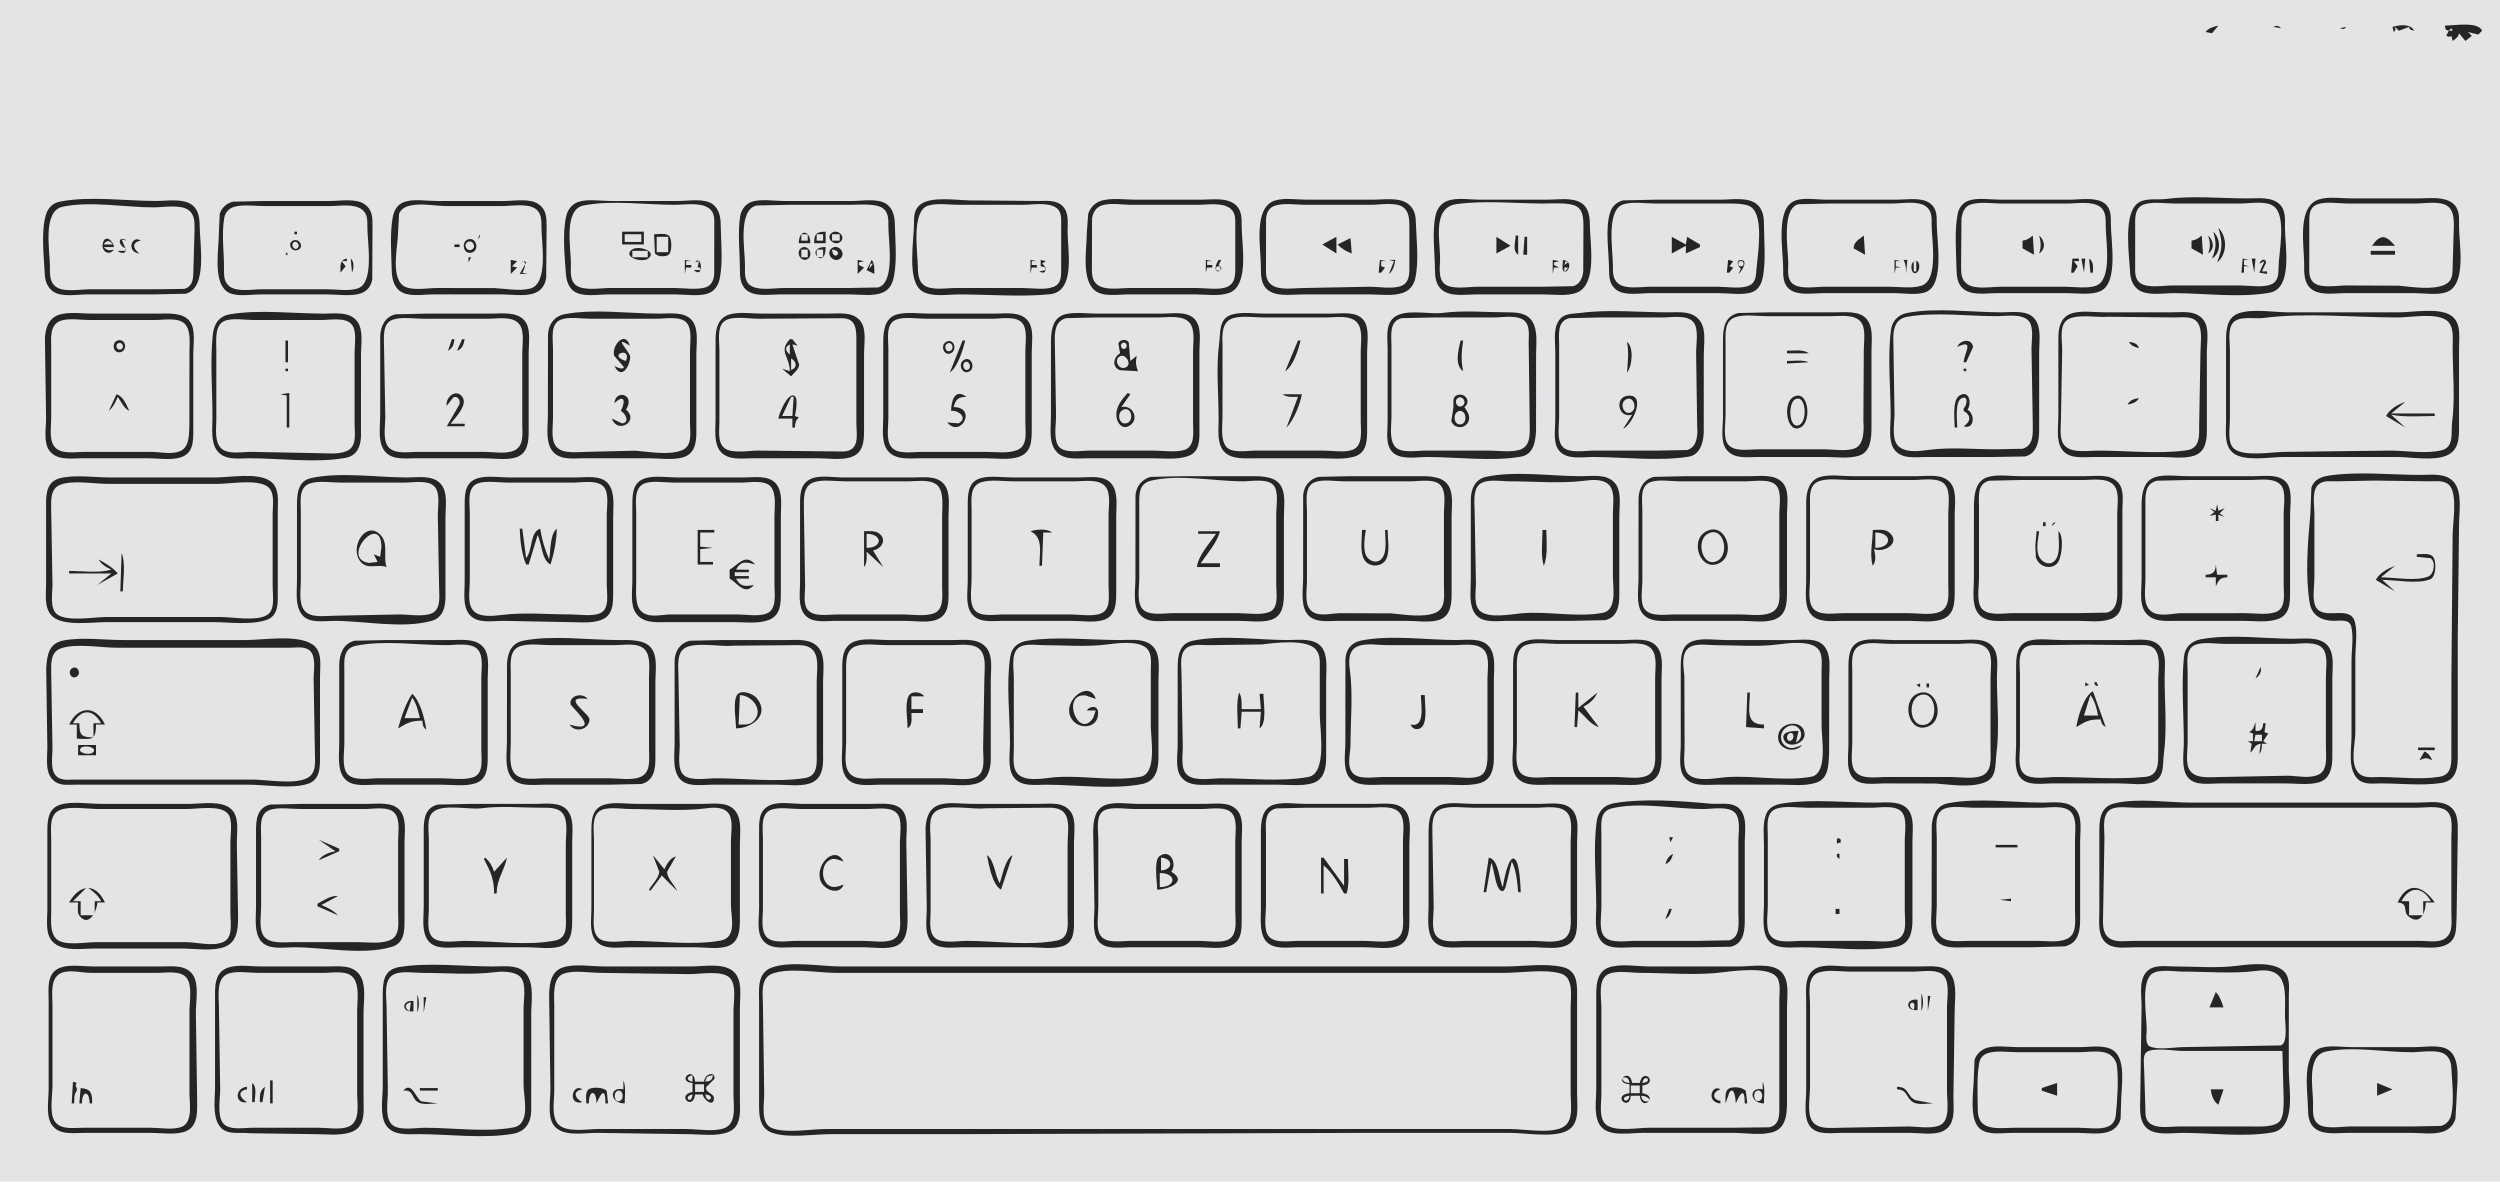 <?xml version="1.0" standalone="yes"?>
<svg width="1953" height="923">
<path style="fill:#e3e4e6; stroke:none;" d="M0 0L0 923L1953 923L1953 0L0 0z"/>
<path style="fill:#252526; stroke:none;" d="M1595.67 20.333L1596.33 20.667L1595.67 20.333M1723 25L1728 26L1733 20C1729.23 20.894 1725.35 21.801 1723 25M1774 23L1776 21L1782 22C1779.4 19.029 1776.13 20.046 1774 23M1869 21L1870 25C1871.65 23.551 1871.45 23.208 1871 21L1874 24L1882 21C1882 23.347 1883.61 23.29 1886 24C1883 18.273 1874.39 19.408 1869 21M1910 20C1910.21 22.739 1910.3 23.422 1913 24L1911 28C1912.94 28.692 1913.47 29.157 1915 28L1916 32C1918.47 30.207 1920.43 29.003 1921 26L1926 32L1931 28L1928 25L1936 27L1939 24C1936.01 16.571 1917 20 1910 20M1828 22C1830.3 22.916 1831.38 22.879 1833 21L1828 22z"/>
<path style="fill:#e3e4e6; stroke:none;" d="M1913 24L1916 24L1915 22L1913 24z"/>
<path style="fill:#252526; stroke:none;" d="M1692 155.424C1684.36 156.427 1674.18 153.9 1668.39 160.214C1659 170.466 1663.4 199.91 1664.04 213C1664.28 217.972 1666.09 223.042 1670.19 226.146C1677.12 231.394 1689.8 229 1698 229C1721.87 229 1749.53 232.908 1773 228.671C1791.53 225.324 1785 191.631 1785 178C1785 171.598 1785.83 164.238 1780.66 159.419C1774.37 153.55 1763.85 155 1756 155C1735.13 155 1712.68 152.708 1692 155.424M1812 155.638C1794.1 160.813 1800 191.781 1800 206C1800 212.789 1799.58 220.514 1805.21 225.442C1811.86 231.25 1823.84 229 1832 229L1886 229C1893.59 229 1903.76 230.757 1911 228.297C1927.3 222.755 1921 190.43 1921 177C1921 170.383 1921.8 163.17 1915.9 158.653C1908.83 153.25 1897.31 155 1889 155L1837 155C1829.21 155 1819.52 153.464 1812 155.638M763 156.579C751.505 157.258 728.514 152.477 719.105 159.653C714.033 163.521 714.002 169.199 714 175C713.995 187.712 708.248 219.23 720.043 227.272C727.493 232.352 740.443 230 749 230C772.337 230 796.776 232.103 820 229.896C840.599 227.938 834 195.346 834 181C834 174.51 835.208 166.553 830.442 161.34C825.494 155.928 817.614 157 811 157L763 156.579M861 156.613C855.652 158.057 851.914 161.812 850.109 167L849 182C849 194.259 844.622 217.905 855.044 226.721C861.521 232.201 873.084 230 881 230L934 230C942.121 230 952.244 231.601 959.999 228.891C976.302 223.194 970.001 190.661 970 177C970 170.706 970.26 163.999 964.812 159.652C957.841 154.09 946.285 156 938 156L887 156C878.843 156 868.911 154.479 861 156.613M996 156.653C978.782 162.053 984.999 194.228 985 208C985 214.391 984.768 221.845 990.214 226.351C997.099 232.049 1008.72 230 1017 230L1070 230C1078.21 230 1088.14 231.49 1096 228.751C1100.95 227.023 1104.26 223.081 1105.47 218C1108.74 204.281 1106.4 186.097 1105.98 172C1105.83 166.946 1104.05 162.195 1099.81 159.133C1092.68 153.97 1081.31 156 1073 156L1021 156C1013.32 156 1003.37 154.34 996 156.653M1131 156.819C1125.93 158.658 1122.72 162.837 1121.53 168C1118.5 181.12 1120.93 197.543 1121 211C1121.03 216.594 1121.77 222.476 1126.33 226.351C1133.08 232.094 1144.81 230 1153 230L1206 230C1214.11 230 1224.36 231.656 1232 228.517C1248.02 221.933 1242.07 189.923 1242 176C1241.97 169.874 1241.33 162.827 1235.9 158.97C1228.76 153.903 1217.29 156 1209 156L1156 156C1148.43 156 1138.18 154.215 1131 156.819M1268 156.533C1263.11 157.723 1259.32 161.179 1257.8 166C1253.74 178.949 1256.98 197.457 1257 211C1257.01 216.682 1257.5 222.166 1262.21 226.057C1268.69 231.408 1281.11 229 1289 229L1343 229C1350.64 229 1360.65 230.703 1368 228.486C1374.23 226.607 1376.47 220.833 1377.41 215C1379.48 202.138 1378.06 188.015 1378 175C1377.97 169 1377.01 162.853 1371.81 159.029C1364.71 153.802 1352.29 156 1344 156L1293 156L1268 156.533M1402 156.858C1386.79 163.048 1393 195.782 1393 209C1393 215.229 1392.68 221.938 1398.19 226.146C1404.73 231.144 1416.26 229 1424 229L1480 229C1487.39 229 1498.13 230.951 1504.99 227.911C1519.16 221.628 1513 187.773 1513 175C1513 168.902 1513.2 162.933 1507.81 158.854C1501.24 153.87 1489.77 156 1482 156L1427 156C1419.62 156 1408.91 154.047 1402 156.858M1538 156.703C1533.42 158.272 1530.25 162.313 1529.34 167C1526.77 180.29 1528.14 197.448 1528.46 211C1528.58 216.19 1529.28 221.648 1533.33 225.291C1539.95 231.252 1551.77 229 1560 229L1615 229C1623 229 1633.54 230.754 1641 227.347C1655.09 220.91 1649 187.855 1649 175C1649 168.982 1649.31 162.685 1643.9 158.703C1637.13 153.73 1624.92 156 1617 156L1563 156C1555.42 156 1545.22 154.231 1538 156.703M47 157.468C41.144 158.604 37.439 162.294 35.789 168C31.926 181.362 34.342 201.116 35.04 215C35.285 219.862 37.17 224.367 41.094 227.427C47.537 232.453 60.258 230 68 230L119 230L145 229.467C162.343 225.25 156.064 190.332 155.999 177C155.97 170.874 155.33 163.827 149.895 159.97C142.569 154.77 130.51 157 122 157C98.229 157 70.319 152.946 47 157.468M182 157.533C177.178 158.706 173.156 162.215 171.653 167L171 182C171 194.182 166.193 219.161 177.044 227.566C183.242 232.367 195.565 230 203 230L256 230C263.969 230 274.39 231.751 281.996 229.146C286.997 227.433 290.122 223.163 290.812 218L291 177C291 170.125 291.127 164.113 284.96 159.653C278.126 154.711 266.009 157 258 157L207 157L182 157.533M316.001 157.703C310.277 159.649 307.742 164.397 306.758 170C304.466 183.042 305.69 197.775 306.015 211C306.16 216.901 307.271 223.334 312.185 227.196C318.602 232.239 330.313 230 338 230L392 230C399.938 230 410.506 231.801 417.999 228.852C423.191 226.809 425.9 222.349 426.699 217L427 176C426.998 169.575 426.628 163.785 420.957 159.653C414.155 154.698 401.985 157 394 157L341 157C333.411 157 323.237 155.243 316.001 157.703M452.001 157.653C447.295 159.135 443.794 163.292 442.558 168C439.131 181.057 441.098 200.535 442.09 214C442.454 218.937 444.011 224.225 448.105 227.347C454.698 232.375 467.165 230 475 230L528 230C535.589 230 545.763 231.757 552.999 229.297C558.661 227.372 561.33 222.559 562.381 217C564.883 203.764 563.161 188.456 562.996 175C562.927 169.331 561.678 163.299 556.895 159.653C550.3 154.625 537.836 157 530 157L477 157C469.327 157 459.365 155.332 452.001 157.653M587.015 157.703C582.25 159.358 578.973 164.137 578.214 169C576.175 182.051 577.979 196.787 578 210C578.01 215.941 578.185 222.426 583.109 226.581C589.641 232.093 601.072 230 609 230L664 230C672.015 230 682.517 231.741 689.999 228.347C695.55 225.829 697.537 220.639 698.536 215C700.815 202.138 699.327 187.054 698.985 174C698.846 168.677 697.332 163.035 692.895 159.653C686.3 154.625 673.836 157 666 157L612 157C604.451 157 594.198 155.208 587.015 157.703z"/>
<path style="fill:#e3e4e6; stroke:none;" d="M1138 159.425C1118.77 162.052 1125 187.082 1125 202C1125 207.975 1123.24 217.135 1128.23 221.566C1133.81 226.527 1147.01 224 1154 224L1205 224L1229 223.566C1234.28 222.101 1236.28 216.993 1236.83 212L1236.99 175C1236.87 170.255 1236.34 164.018 1231.81 161.318C1225.97 157.841 1211.82 159.034 1205 159.001C1183.22 158.896 1159.57 156.479 1138 159.425M1268.01 159.653C1254.52 164 1260 195.977 1260 207C1260 212.19 1259.65 217.878 1264.13 221.486C1270.04 226.244 1281.88 224 1289 224L1342 224C1349.07 224 1359.34 225.876 1365.98 223.258C1371.91 220.919 1371.71 215.339 1372.17 210C1373.09 199.118 1378.23 168.922 1367.89 161.742C1362.59 158.063 1349.41 159.172 1343 159.015L1293 159C1285.37 159 1275.33 157.297 1268.01 159.653M1405 159.533C1391.35 162.899 1397 195.099 1397 206C1397 211.094 1395.89 217.773 1400.23 221.486C1405.87 226.317 1418.07 224 1425 224L1476 224C1483.76 224 1493.54 225.567 1501 223.196C1514.68 218.846 1509 187.363 1509 176C1509 170.274 1509.45 164.348 1503.96 160.858C1497.46 156.733 1485.41 159 1478 159L1429 159L1405 159.533M1540 159.573C1534.6 161.144 1532.96 165.91 1532.29 171L1532 208C1532 213.482 1532.05 218.693 1537.09 222.107C1543.37 226.353 1555.71 224 1563 224L1613 224C1620.37 224 1629.93 225.595 1637 223.347C1650.53 219.045 1645 188.097 1645 177C1645 171.79 1645.39 165.3 1640.78 161.728C1634.46 156.84 1622.46 159 1615 159L1564 159C1556.56 159 1547.18 157.484 1540 159.573M1675.02 159.653C1668.87 161.64 1668.03 167.36 1668 173L1668 207C1668 212.099 1667.35 217.945 1672.11 221.258C1677.95 225.324 1690.16 223 1697 223L1750 223C1757.07 223 1767.34 224.876 1773.98 222.258C1779.77 219.976 1779.99 214.331 1780 209C1780.02 197.787 1786.75 168.122 1775.89 160.858C1769.61 156.66 1757.25 159 1750 159L1699 159C1691.66 159 1682.05 157.379 1675.02 159.653M1810.02 159.742C1804.23 162.024 1804.01 167.669 1804 173L1804 207C1804 212.099 1803.35 217.945 1808.11 221.258C1813.95 225.324 1826.16 223 1833 223L1874 223.17C1884.33 224.153 1900.27 226.865 1909.98 222.347C1915.67 219.701 1915.99 214.549 1916 209L1916.99 175C1916.87 170.103 1916.34 163.84 1911.89 160.858C1905.8 156.779 1894.02 159 1887 159L1834 159C1826.93 159 1816.66 157.124 1810.02 159.742M321 160.468C317.049 161.235 313.301 163.063 311.742 167.015L311 181C311 191.458 304.899 216.155 315.109 223.258C321.125 227.443 333.949 225 341 225L386 225.039C395 225.433 405.064 227.65 413.999 225.467C428.706 221.873 423.004 189.495 423 178C422.998 172.406 423.27 166.285 417.945 162.858C411.504 158.713 399.367 161 392 161L347 160.961C338.445 160.586 329.558 158.809 321 160.468M456 160.468C440.045 163.567 446 193.839 446 206C446 211.687 444.873 219.217 450.214 222.991C456.39 227.355 468.779 225 476 225L527 225C534.382 225 543.855 226.576 550.985 224.566C555.795 223.21 557.691 218.598 557.957 214L558 177C558 171.828 558.617 166.146 553.891 162.728C547.09 157.808 534.906 160 527 160C504.487 160 478.087 156.179 456 160.468M591 160.533C576.152 164.149 582 195.287 582 207C582 212.466 581.104 219.38 586.214 222.991C592.39 227.355 604.779 225 612 225L662 225L685.999 224.566C699.524 220.841 694.004 187.759 694 177C693.998 171.99 694.335 166.079 689.786 162.742C684.146 158.604 670.781 160 664 160L616 160L591 160.533M725.004 160.653C711.772 164.86 716.874 197.086 717.004 208C717.061 212.769 717.271 219.032 721.228 222.347C727.079 227.249 738.88 225 746 225L799 225C806.187 225 816.215 226.776 822.985 224.107C828.785 221.819 828.991 216.381 829 211L829 176C829 170.973 829.598 165.248 824.811 162.089C818.301 157.794 806.45 160 799 160L749 160C741.63 160 732.075 158.404 725.004 160.653M860.015 160.742C855.786 162.408 853.537 166.675 853.105 171L853 208C853.002 213.175 852.631 218.79 857.133 222.347C863.239 227.17 874.697 225 882 225L935 225C942.046 225 952.359 226.879 958.907 223.991C964.267 221.626 964.972 216.186 964.999 211L965 177C965 171.776 965.588 166.202 960.891 162.703C954.544 157.974 943.442 160 936 160L884 160C876.927 160 866.66 158.126 860.015 160.742M996.015 160.653C991.261 162.189 989.315 166.295 989.043 171L989 208C989 213.283 988.451 218.747 993.109 222.347C999.307 227.138 1010.63 225 1018 225L1070 224C1077.27 224 1088.15 226.016 1094.96 223.258C1100 221.213 1100.93 215.817 1101 211L1101 176C1100.94 170.916 1100.57 164.873 1095.94 161.742C1089.97 157.709 1077.93 160 1071 160L1020 160C1012.66 160 1003.05 158.379 996.015 160.653M49 161.479C32.986 164.791 38.999 195.751 39 208C39 213.897 38.478 220.531 44.055 224.258C50.245 228.394 62.82 226 70 226L120 226L143.996 225.682C149.587 224.261 150.925 219.066 150.996 214L152 179C151.998 173.44 152.125 167.316 146.895 163.858C140.39 159.557 127.501 162 120 162C97.432 162 71.172 156.894 49 161.479M183.001 161.573C178.978 162.732 175.984 165.864 175.228 170C172.997 182.221 174.999 196.573 175 209C175 214.356 174.516 219.81 179.109 223.566C184.912 228.313 196.938 226 204 226L256 226C263.217 226 273.186 227.753 279.995 225.107C292.458 220.263 287.004 188.917 287 178C286.998 172.885 287.407 167.161 282.867 163.703C276.435 158.805 264.593 161 257 161L207 161C199.552 161 190.197 159.497 183.001 161.573z"/>
<path style="fill:#252526; stroke:none;" d="M1733 178C1736.39 189.845 1736.34 193.442 1732 205C1740.01 198.669 1740.17 185.103 1733 178M367 180L367 184L367 180M230 181L230 183L232 183L232 181L230 181M486 181L486 191L503 191L503 181L486 181M624 190L633 190C632.961 179.04 624.039 179.04 624 190M636 190L645 190L645 181C637.677 181.026 636.026 182.677 636 190M649.603 182.028C644.634 185.959 651.766 192.636 656.397 188.972C661.366 185.041 654.234 178.364 649.603 182.028M1729 181C1731.57 190.022 1731.49 193.254 1728 202C1735.35 197.486 1734.94 186.486 1729 181M359 183L362 187L359 183M375 183L373 187C374.63 185.485 375.163 185.145 375 183z"/>
<path style="fill:#e3e4e6; stroke:none;" d="M488 183L488 189L501 189L501 183L488 183z"/>
<path style="fill:#252526; stroke:none;" d="M511 183L511.603 197.682C513.093 200.71 519.971 200.893 522.397 198.972C525.096 196.834 525.096 186.166 522.397 184.028C519.777 181.953 514.145 183 511 183z"/>
<path style="fill:#e3e4e6; stroke:none;" d="M626 183L626 188L631 188L631 183L626 183M638 183L638 188L643 188L643 183L638 183M650 183L650 188L656 188L656 183L650 183z"/>
<path style="fill:#252526; stroke:none;" d="M1853 192L1871 192C1863.92 183.845 1859.83 182.305 1853 192M224.333 184.667L224.667 185.333L224.333 184.667M237.333 184.667L237.667 185.333L237.333 184.667M1184 184C1183.96 188.97 1181.26 195.923 1186 199L1186 184L1184 184M1456 184C1452.14 187.322 1448.42 188.555 1448 194L1457 199L1456 184M1588 184C1585.33 186.269 1583.47 187.478 1580 188L1580 194L1589 199L1588 184M1593 184C1594.43 189.412 1594.68 192.608 1593 198C1598.41 194.413 1597.45 187.927 1593 184M1720 184C1717.33 186.269 1715.47 187.478 1712 188L1712 194L1721 199L1720 184M1725 184C1726.67 189.354 1726.94 192.669 1725 198C1730.36 194.444 1729.3 187.972 1725 184z"/>
<path style="fill:#e3e4e6; stroke:none;" d="M513 185L513 197L522 197L522 185L513 185z"/>
<path style="fill:#252526; stroke:none;" d="M1033 191L1044 198L1044 185L1033 191M1169 185L1169 198L1180 192L1169 185M1191 185L1190 199L1193 199L1193 185L1191 185M1306 185L1306 198L1317 192L1317 198L1328 193L1328 191L1318 185L1317 191L1306 185M89 195C85.325 195.937 83.624 195.786 81 193L89 193C88.454 188.158 82.23 182.569 80.323 190.059C78.771 196.15 85.181 200.399 89 195M98 194L98 196L92 196C93.651 197.881 98.31 198.799 98.366 194.891L95 187L99 188C92.868 183.543 91.124 190.875 98 194M109 198C103.884 194.575 102.661 189.17 110 188C102.966 182.989 98.206 197.166 109 198M366.055 186.89C360.122 188.385 361.543 198.606 367.971 197.458C374.916 196.217 372.471 185.274 366.055 186.89M1045 191C1048.07 194.322 1051.77 196.45 1056 198L1055 186L1045 191z"/>
<path style="fill:#e3e4e6; stroke:none;" d="M81 191L88 191C85.847 187.42 83.153 187.42 81 191z"/>
<path style="fill:#252526; stroke:none;" d="M229.228 187.801C223.957 189.731 227.632 197.424 232.775 195.238C237.854 193.08 233.955 186.071 229.228 187.801z"/>
<path style="fill:#e3e4e6; stroke:none;" d="M229.589 189.175C226.776 190.845 229.54 196.044 232.397 193.914C234.754 192.157 232.234 187.605 229.589 189.175M365.318 189.086C361.56 191.256 364.924 197.083 368.682 194.914C372.44 192.744 369.076 186.917 365.318 189.086z"/>
<path style="fill:#252526; stroke:none;" d="M221.667 191.333L222.333 191.667L221.667 191.333M239.667 191.333L240.333 191.667L239.667 191.333M355 191L355 193L359 193L359 191L355 191M375 192L379 193L375 192M625.603 194.029C621.123 197.541 626.343 205.934 631.397 201.971C635.877 198.458 630.657 190.066 625.603 194.029M645 193C627.041 193.064 644.985 212.737 645 193M649.603 194.028C644.558 198.012 651.198 206.078 656.397 201.972C661.442 197.988 654.802 189.922 649.603 194.028M493.603 195.028C486.078 201.002 501.883 205.556 506.397 201.972C513.922 195.998 498.117 191.444 493.603 195.028z"/>
<path style="fill:#e3e4e6; stroke:none;" d="M626 195L626 201L631 201L631 195L626 195M638 195L638 201L643 201L643 195L638 195M650 195C650.789 205.122 660.122 195.789 650 195M494 196L494 201L506 201L506 196L494 196z"/>
<path style="fill:#252526; stroke:none;" d="M1852 196L1852 199L1871 199L1871 196L1852 196M224 197L223 199L225 199L224 197M237 198L238 199L237 198M359 201L362 198L359 201M373 198L376 201L373 198M230.333 200.667L230.667 201.333L230.333 200.667M366 201L366 205L368 201L366 201M266 213L270 208L267 204L271 204L271 202C265.043 202.994 266.001 207.977 266 213M274 202L275 213C276.422 209.612 276.923 204.554 274 202M543 205L546 204L545 209L547 209L547 211L542 211C550.308 218.724 548.115 197.746 543 205M1360 210L1358 214C1360.28 212.602 1366.3 203.211 1360 203.207C1355.47 203.204 1358.04 208.726 1360 210M1619 202L1618 213L1620 213L1623 208L1620 204L1624 204L1624 202L1619 202M1626 202L1628 213L1629 202L1626 202M1632 202L1633 213L1635 213C1635 208.808 1635.82 204.48 1632 202M1752 202L1751 213L1753 213L1753 208L1757 208L1753 207L1753 203L1757 203L1752 202M1759 202L1761 213L1762 202L1759 202M1765 206L1769 204L1765 213L1771 214L1771 212L1767 212L1770.31 205.088C1769.56 200.723 1765.7 203.495 1765 206M399 203L399 214L404 209L400 208L404 204L399 203M406 207L408 204L410 204L411 205L406 214L412 214L408 213C411.773 207.889 410.151 199.52 406 207M535 203L535 214L536 209L540 209L540 207L536 207L536 204L540 204L535 203M670 203L670 214L675 209L671 207L671 205L675 204L670 203M681 203L677 211L683 214C683 210.01 683.474 206.266 681 203M805 203L805 214L806 209L810 209L810 207L806 207L806 204L810 204L805 203M813 203L813 208L817 209L817 211L812 212C817.169 215.42 818.691 208.889 814 206L817 204L813 203M942 203L942 213L943 209L947 209L947 207L943 207L943 204L947 204L942 203M952 203L950.298 206.16C946.765 216.004 958.736 211.433 952 207L954 203L952 203M1078 203L1077 213L1079 213L1082 209L1079 208L1079 204L1083 204L1078 203M1085 203L1089 204L1085 214C1088.44 211.47 1089.39 207.095 1090 203L1085 203M1213 203L1213 214L1214 209L1218 209L1214 207L1214 205L1218 204L1213 203M1221 203L1220.63 208.02C1220.1 219.513 1232.54 204.93 1221 203M1350 203L1349 213L1351 213L1354 209L1351 208L1354 204L1350 203M1480 203L1480 214L1481 209L1485 209L1481 208L1481 204L1485 204L1480 203M1487 203C1489 206.603 1489 209.948 1489 214L1490 203L1487 203M1495.27 204.176C1491.57 206.032 1493 215.727 1497.37 212.914C1500.59 210.84 1499.92 201.847 1495.27 204.176z"/>
<path style="fill:#e3e4e6; stroke:none;" d="M1223 204L1222 207L1225 205L1223 204M1359 204L1358 205L1358 207L1359 208L1361 208L1362 207L1362 205L1361 204L1359 204M1495 204L1495 212L1497 212L1497 204L1495 204M680 206L679 210L682 206L680 206M951 208L950 209L950 211L954 212L953 208L951 208M1222 209L1222 213L1225 209L1222 209z"/>
<path style="fill:#252526; stroke:none;" d="M1127 244.424C1116.27 245.833 1096.73 240.664 1088.34 248.533C1082.2 254.291 1084 264.417 1084 272L1084 330C1084 337.526 1082.03 347.955 1088.21 353.606C1094.57 359.415 1107.05 357 1115 357C1138.31 357 1165.05 360.686 1188 356.775C1198.25 355.028 1199.58 344.603 1199.96 336L1200 277C1200 268.898 1201.57 258.24 1196.99 251.043C1192.79 244.448 1185.02 244.003 1178 244C1161.33 243.994 1143.53 242.253 1127 244.424M1235 244.424C1228.3 245.304 1221.37 244.416 1217.37 251.043C1213.32 257.749 1215 267.488 1215 275L1215 328C1215 335.263 1213.03 345.736 1217.8 351.815C1223.73 359.357 1235.54 357 1244 357C1268.09 357 1295.23 360.541 1319 356.786C1328.08 355.352 1330.61 345.94 1330.96 338L1331 277C1331 269.097 1333.03 257.877 1328.3 251.019C1322.43 242.519 1311.97 244 1303 244C1280.82 244 1256.99 241.537 1235 244.424M1358 244.532C1347.06 247.14 1346 256.48 1346 266L1346 326C1346 333.368 1343.87 344.705 1348.51 350.957C1354.46 358.962 1365.27 357 1374 357L1426 357C1434.22 357 1444.06 358.453 1452 356.057C1461.45 353.205 1461.96 342.343 1462 334L1462 274C1462 266.066 1463.72 255.786 1458.2 249.225C1452.53 242.484 1440.81 244 1433 244L1383 244L1358 244.532M1490 244.468C1482.8 245.829 1478.11 250.645 1477.19 258C1474.46 279.632 1477 303.186 1477 325C1477 332.848 1474.94 344.175 1479.7 350.957C1485.38 359.045 1496.42 357 1505 357L1557 357L1582 356.581C1591.46 354.221 1592.96 344.279 1593 336L1593 275C1593 266.916 1594.98 255.86 1589.5 249.108C1583.67 241.921 1572.17 244 1564 244C1540.48 244 1513.09 240.1 1490 244.468M1619 244.638C1609.84 247.291 1608.01 255.582 1608 264L1608 325C1608 332.854 1606.04 344.105 1610.73 350.956C1616.21 358.964 1627.63 357 1636 357L1688 357C1696.14 357 1706.18 358.56 1714 356.007C1723 353.066 1724 344.16 1724 336L1724 275C1724 267.577 1726.16 256.291 1721.43 250.043C1715.39 242.067 1704.8 244 1696 244L1644 244C1636.21 244 1626.52 242.461 1619 244.638M1749 244.703C1739.62 247.892 1739 257.647 1739 266L1739 329C1739 337.07 1737.36 347.642 1744.19 353.581C1752.67 360.956 1773.42 357 1784 357L1872 357C1883.25 357 1900.52 360.242 1911 355.991C1921.01 351.934 1921 342.115 1921 333L1921 272C1921 263.422 1922.96 252.37 1914.98 246.653C1905.75 240.037 1884.98 244 1874 244L1788 244C1776.46 244 1759.95 240.98 1749 244.703M47 245.613C38.264 247.971 35.562 255.768 35.093 264L36 327C36 334.368 33.871 345.705 38.514 351.957C44.459 359.962 55.274 358 64 358L116 358C123.68 358 133.626 359.66 141 357.347C151.133 354.169 151 344.742 151 336L151 276C151 268.541 153.016 257.477 148.297 251.108C142.837 243.74 131.023 245 123 245L72 245C64.142 245 54.623 243.556 47 245.613M180 245.44C170.823 246.933 167.051 253.204 166.171 262C164.078 282.916 166 304.974 166 326C166 334.016 164.406 345.094 169.514 351.957C175.47 359.958 186.266 358 195 358C218.869 358 246.534 361.908 270 357.671C278.57 356.123 281.787 348.971 281.985 341L282 277C282 269.047 284.095 257.869 279.08 251.108C273.163 243.131 261.652 245 253 245C229.503 245 203.182 241.669 180 245.44M309 245.533C300.601 247.575 297.213 255.03 297.015 263L297 325C297 333.401 295.023 344.624 300.133 351.895C305.62 359.701 316.719 358 325 358L378 358C385.678 358 395.629 359.662 403 357.347C412.252 354.441 412.997 345.202 413 337L413 275C413 267.456 415.032 256.33 409.581 250.214C403.489 243.378 392.172 245 384 245L334 245L309 245.533M441 245.468C433.039 247.012 428.668 253.169 428.09 261L428 325C428 333.277 426.064 344.649 431.144 351.815C436.794 359.784 447.522 358 456 358L507 358C515.155 358 525.08 359.521 533 357.442C542.469 354.957 543.986 346.474 544 338L544 276C544 267.954 546.057 256.75 540.442 250.133C534.619 243.271 522.996 245 515 245C491.542 245 464.013 241.007 441 245.468M570.001 245.638C560.943 248.269 559.013 256.689 559 265L559 327C559 334.83 557.404 346.191 562.804 352.671C568.843 359.919 579.644 358 588 358L639 358C646.787 358 656.479 359.536 664 357.362C674.391 354.357 674.999 345.19 675 336L675 276C675 268.501 677.072 257.431 672.347 251.055C666.542 243.221 655.512 245 647 245L595 245C587.22 245 577.513 243.456 570.001 245.638M701 245.558C691.573 248.035 690.104 257.59 690.004 266L690 326C690 333.961 688.19 345.232 693.433 351.956C699.434 359.651 710.387 358 719 358L770 358C777.883 358 787.375 359.418 795 357.211C805.886 354.059 806 344.494 806 335L806 275C806 267.281 808.051 256.4 802.606 250.109C796.561 243.125 785.24 245 777 245L726 245C718.147 245 708.628 243.553 701 245.558M832 245.558C822.558 248.039 821.22 257.597 821.015 266L821 325C821 333.07 819.263 343.858 823.89 350.985C829.727 359.976 840.754 358 850 358L900 358C909 358 919.332 359.307 927.999 356.362C937.941 352.983 937 342.545 937 334L937 274C937 266.235 938.983 255.566 933.291 249.34C927.341 242.832 915.925 245 908 245L857 245C849.147 245 839.628 243.553 832 245.558M963.001 245.558C951.882 248.489 953.593 259.102 952.424 268C949.874 287.423 952 308.408 952 328C952 335.663 950.593 345.456 955.572 351.956C961.19 359.292 972.751 358 981 358L1031 358C1039.73 358 1049.54 359.23 1058 356.695C1067.67 353.796 1068 344.515 1068 336L1068 275C1068 267.635 1070.06 256.425 1065.3 250.188C1059.71 242.873 1048.03 245 1040 245L988 245C980.151 245 970.624 243.548 963.001 245.558z"/>
<path style="fill:#e3e4e6; stroke:none;" d="M1356 247.653C1346.89 250.551 1348 260.353 1348 268L1348 325C1348 331.138 1346.01 341.623 1349.74 346.867C1354.31 353.284 1366.2 351 1373 351L1425 351C1432.1 351 1442.32 352.857 1449 350.258C1456.3 347.414 1456.17 335.666 1455.68 329L1456 273C1456 266.668 1457.92 256.415 1453.49 251.228C1448.4 245.27 1436.95 247 1430 247L1380 247C1372.63 247 1363.08 245.405 1356 247.653M1490 247.444C1481.61 248.909 1479.34 255.238 1479.04 263L1480 323C1480 329.745 1477.84 341.111 1481.74 346.945C1486.67 354.317 1499.45 352.416 1507 351.424C1523.86 349.211 1542 351 1559 351L1580 350.566C1588.93 348.107 1588 338.28 1588 331L1587 272C1587 266.003 1589.09 255.1 1584.57 250.419C1579.1 244.773 1567.08 247 1560 247C1537.59 247 1512.07 243.591 1490 247.444M1647 247.428C1638.34 248.463 1619.66 244.223 1613.43 251.228C1608.98 256.242 1611 266.771 1611 273L1610 328C1610 334.363 1608.3 343.686 1613.39 348.57C1619.27 354.204 1631.59 352 1639 352C1661.35 352 1685.87 354.874 1708 351.811C1718.89 350.304 1718 340.465 1718 332L1719 275C1719 268.295 1720.86 258.065 1716.91 252.214C1713.13 246.615 1704.81 248 1699 248L1647 247.428M657 248.595L592 249C585.02 249 572.054 246.532 566.133 250.742C559.875 255.194 562 266.371 562 273L562 330C562 336.347 560.301 345.919 566.214 350.258C571.992 354.497 585.125 352 592 352L659 352.725C671.887 351.977 669.109 339.8 669.004 331L669 268C669 258.437 669.602 248.206 657 248.595M833.001 248.533C824.32 250.654 823.712 259.46 824.039 267L825 325C825 331.617 822.825 343.067 827.009 348.656C831.424 354.553 844.512 352 851 352L901 352C908.382 352 917.855 353.576 924.985 351.566C933.941 349.041 932 337.067 932 330L932 274C932 267.464 933.825 257.636 929.347 252.225C924.059 245.833 912.319 248 905 248L857 248L833.001 248.533M963.004 248.653C954.415 251.384 954.716 261.609 955.039 269L955 326C955 332.695 953.355 343.081 957.738 348.772C962.102 354.437 974.682 352 981 352L1034 352C1040.73 352 1050.65 353.822 1056.96 351.258C1064.98 347.994 1063 335.839 1063 329L1063 274C1063 267.423 1064.8 257.682 1060.35 252.214C1055.06 245.729 1043.39 248 1036 248L987 248C979.63 248 970.075 246.404 963.004 248.653M1095 248.533C1084.99 250.981 1087 262.006 1087 270L1087 326C1087 332.76 1085.13 343.12 1089.7 348.772C1094.26 354.404 1106.55 352 1113 352L1163 352C1170.44 352 1179.82 353.516 1187 351.427C1196.14 348.767 1195 338.497 1195 331L1194.25 271C1193.81 265.073 1195.82 256.018 1191.57 251.228C1186.5 245.531 1173.88 248 1167 248L1119 248L1095 248.533M1226 248.533C1216.24 250.936 1218 261.162 1218 269L1218 326C1218 332.53 1215.95 343.434 1220.51 348.772C1225.41 354.498 1238.23 352 1245 352L1294 352L1318 351.566C1325.79 349.403 1326.47 339.703 1325.83 333L1325 275C1325 268.649 1327.11 257.549 1323.26 252.133C1318.58 245.563 1305.97 248 1299 248L1250 248L1226 248.533M1768 248.424C1761.24 249.312 1749.31 246.484 1744.43 252.148C1740.15 257.133 1742 266.884 1742 273L1742 328C1742 334.428 1739.77 345.814 1745.23 350.486C1752.97 357.107 1775.25 353 1785 353L1867 352C1879.45 352 1896 354.893 1908 351.566C1917.31 348.983 1914.62 337.28 1915.58 330C1918.08 310.897 1916 290.268 1916 271C1916 264.272 1917.38 254.349 1910.89 250.009C1902.37 244.309 1882.98 248 1873 248C1838.96 248 1801.81 243.985 1768 248.424M307.015 249.653C298.398 252.442 300 263.883 300 271L301 326C301 332.491 298.989 343.136 303.009 348.671C307.752 355.2 319.009 353 326 353L378 353C384.834 353 394.559 354.752 400.996 352.258C409.752 348.865 408 338.505 408 331L408 275C408 268.545 409.926 258.44 405.566 253.109C400.259 246.619 388.452 249 381 249L331 249C323.66 249 314.047 247.377 307.015 249.653M438.015 249.742C429.657 253.039 432 264.887 432 272L432 327C432 333.431 430.125 343.526 434.514 348.853C439.519 354.927 451.051 353.011 458 353L496 352.089C506.882 352.835 522.591 355.974 532.96 351.656C541.271 348.194 539 337.28 539 330L539 274C539 267.674 540.918 257.408 536.486 252.228C531.698 246.633 519.6 249 513 249L461 249C454.201 249 444.406 247.222 438.015 249.742M700.015 249.742C691.657 253.039 694 264.887 694 272L694 327C694 333.356 692.144 343.316 696.009 348.786C700.687 355.406 712.999 353 720 353L770 353C777.73 353 787.694 354.541 794.985 351.436C803.089 347.985 801 337.086 801 330L801 274C801 267.674 802.919 257.408 798.486 252.228C793.698 246.633 781.6 249 775 249L723 249C716.201 249 706.406 247.222 700.015 249.742M47.005 250.742C38.566 254.026 40 264.737 40 272L40 327C40 333.552 38.185 343.396 42.514 348.891C47.539 355.27 58.829 353 66 353L118 353C125.418 353 133.926 355.4 140.985 352.297C148.446 349.017 147.657 337.945 147.961 331L148 275C148 268.382 149.369 258.598 144.567 253.228C139.597 247.67 127.723 250 121 250L70 250C63.174 250 53.431 248.241 47.005 250.742M175.094 250.858C167.575 254.193 169 266.323 169 273L169 328C169 334.893 167.434 344.247 172.419 349.852C177.334 355.379 189.293 353 196 353L248 354C255.236 354 264.177 355.289 270.985 352.297C279.08 348.738 277 338.187 277 331L277 275C277 268.771 279.02 258.242 274.566 253.228C269.623 247.664 257.703 250 251 250L198 250C191.35 250 181.256 248.125 175.094 250.858z"/>
<path style="fill:#252526; stroke:none;" d="M480 286C485.543 296.99 491.928 286.332 492.361 279.004C492.581 275.28 477.692 261.161 492 270C488.368 257.768 477.667 269.87 479.746 277.906L487.369 286.678C486.75 289.513 481.375 286.522 480 286M92.093 265.931C86.679 267.471 88.349 276.332 93.971 275.168C100.094 273.901 98.244 264.183 92.093 265.931M353 265L350 274C353.658 271.917 354.578 269.091 355 265L353 265M361 265L357 274C361.154 272.581 362.266 269.113 363 265L361 265M617 265C607.913 274.825 616.999 278.34 617 290L611 288L618 294C620.115 291.343 624.002 288.614 624.338 284.997L619 269L623 270L619 265L617 265M875 276C869.854 278.77 868.227 286.884 875.044 289.214L889 290C887.251 285.396 887.068 282.816 888 278L883 282L881.777 267.438C879.996 264.535 874.85 265.146 873.657 268.279L875 276M223 266L223 283L225 283L225 266L223 266M739.148 267.047C734.175 269.776 737.511 278.572 742.856 275.914C748.25 273.23 745.029 263.82 739.148 267.047M752 266L742 291C748.105 286.967 752.338 272.998 754 266L752 266M1014 266L1004 290C1010.38 285.823 1014.29 273.205 1016 266L1014 266M1141 266C1139.43 272.87 1136 285.118 1143 290C1141.17 281.113 1141.81 274.868 1143 266L1141 266M1529 271C1543.08 264.256 1534.22 276.186 1534 283L1536 283L1541.38 271.029C1540.3 263.767 1531.04 265.665 1529 271z"/>
<path style="fill:#e3e4e6; stroke:none;" d="M92.318 268.175C89.318 269.708 91.688 274.355 94.682 272.825C97.682 271.292 95.312 266.645 92.318 268.175M740.275 268.256C736.734 269.901 738.914 276.194 742.686 273.914C745.666 272.114 743.686 266.671 740.275 268.256M876.603 268.086C874.238 269.847 876.777 274.187 879.258 272.114C881.555 270.195 879.207 266.147 876.603 268.086z"/>
<path style="fill:#252526; stroke:none;" d="M1271 267C1272.62 275.624 1271.68 282.399 1271 291C1275.15 286.234 1276.46 271.16 1271 267M1663 267C1664.91 270.153 1667.5 271.031 1671 272C1669.67 268.178 1666.8 267.574 1663 267z"/>
<path style="fill:#e3e4e6; stroke:none;" d="M617 277L617 269C612.741 271.382 613.577 274.112 617 277M489 282C493.895 270.049 473.645 277.385 489 282z"/>
<path style="fill:#252526; stroke:none;" d="M1396 274L1396 276L1413 276C1408.56 272.635 1401.39 274 1396 274z"/>
<path style="fill:#e3e4e6; stroke:none;" d="M875.189 278.176C869.382 280.769 874.117 290.067 879.833 286.802C884.399 284.193 879.327 276.328 875.189 278.176M618 280L618 289C623.219 287.268 622.296 282.369 618 280z"/>
<path style="fill:#252526; stroke:none;" d="M753.225 281.072C747.556 284.162 751.94 293.621 757.567 289.957C762.111 286.998 758.658 278.109 753.225 281.072z"/>
<path style="fill:#e3e4e6; stroke:none;" d="M753.589 283.086C751.013 284.945 753.325 290.494 756.415 288.673C759.39 286.92 756.805 280.765 753.589 283.086z"/>
<path style="fill:#252526; stroke:none;" d="M1396 282L1396 284L1413 283C1408.03 280.913 1401.36 282 1396 282M223 288L223 290L225 290L225 288L223 288M1534 288L1534 290L1536 290L1536 288L1534 288M219 308L224 309L224 334L226 334L226 307L219 308M349 317L354.143 310.407C357.846 309.001 359.91 312.934 358.853 316.004L349 333L363 333L363 331L352 331C355.584 326.35 365.623 316.424 361.242 310.148C356.325 303.103 347.779 310.376 349 317M881 307C876.305 312.113 871.657 317.623 872.109 325C872.41 329.928 876.291 335.762 881.891 332.806C890.568 328.225 885.344 315.884 876 318L883 308L881 307M91 308L85 321C88.487 318.011 90.248 314.206 92 310C94.868 314.028 96.489 318.656 101 321C98.734 316.146 96.395 309.687 91 308M480 315C487.772 307.355 488.94 313.603 485 321C488.337 322.684 492.582 330.05 485.91 330.745L478 327C482.385 339.481 499.807 329.003 489 320C496.776 308.218 480.865 303.663 480 315M608 327L619 327L619 334L621 334C621.111 330.536 621.585 328.529 624 326L621 325C621.53 322.145 624.231 309.709 619.775 308.921C614.639 308.013 608.696 323.142 608 327M743 321C748.817 320.108 756.511 326.86 748.772 330.717L740 330C750.579 342.701 763.587 318.22 745 318C746.668 311.857 748.548 310.076 755 310C745.718 302.968 743.02 313.699 743 321M1002 308C1005.48 310.638 1009.76 310 1014 310L1005 334C1010.68 328.336 1015.6 315.872 1017 308L1002 308M1144 318C1149.23 314.303 1145.23 307.048 1139.06 308.478C1134.1 309.625 1135.61 314.322 1135.44 318L1133.76 328.981C1136.09 335.333 1144.88 335.227 1147.25 328.981C1148.84 324.804 1146.11 321.356 1144 318M1527 334L1529 334C1529 329.212 1527.03 313.699 1532.3 311.176C1537.95 308.471 1536.7 316.683 1534 319L1534 321C1540.07 324.407 1539.69 329.453 1534 333C1542.43 335.92 1543.24 323.644 1537 320C1540.58 315.003 1538.26 303.969 1530.5 309.183C1524.95 312.912 1527.02 328.036 1527 334M1275 324L1268 335C1275.66 331.4 1286.64 306.952 1271.04 309.248C1261.28 310.684 1264.01 326.984 1275 324M1401.1 310.032C1392.19 314.856 1395.79 339.792 1406.81 333.806C1415.55 329.058 1412.81 303.698 1401.1 310.032z"/>
<path style="fill:#e3e4e6; stroke:none;" d="M618 310L611 325L619 325L620 310L618 310M1138.74 311.047C1135.37 313.616 1138.66 319.57 1142.56 316.953C1146.32 314.423 1142.33 308.316 1138.74 311.047M1270.14 312.047C1264.51 315.154 1268.88 325.405 1274.57 321.802C1279.26 318.825 1276.06 308.788 1270.14 312.047M1402.22 312.047C1396.42 315.344 1397.64 336.082 1405.78 331.914C1412.31 328.561 1410.72 307.223 1402.22 312.047z"/>
<path style="fill:#252526; stroke:none;" d="M1662 316C1665.86 315.332 1668.92 314.432 1671 311C1667.01 311.601 1664.07 312.416 1662 316M1864 325L1879 334L1868 324C1879.04 326.05 1890.8 325 1902 325L1902 323L1868 323L1879 314C1873.28 315.824 1866.78 319.555 1864 325z"/>
<path style="fill:#e3e4e6; stroke:none;" d="M878.04 319.851C871.655 321.824 873.986 333.102 880.772 330.377C885.832 328.346 884.035 317.998 878.04 319.851M1140.09 321.06C1134.75 321.89 1135.16 332.186 1140.99 331.534C1146.66 330.898 1145.71 320.187 1140.09 321.06z"/>
<path style="fill:#252526; stroke:none;" d="M1820 371.428C1813.75 372.334 1807.75 374.346 1805.65 381.001L1804.83 402C1802.81 423.242 1800.77 449.894 1804.33 471C1805.93 480.503 1812.93 484.56 1822 484.961C1826.58 485.163 1835.07 483.189 1836.68 489.059C1838.86 496.99 1837 507.783 1837 516L1837 575C1837 585.127 1833.83 601.188 1842.11 608.772C1846.93 613.184 1853.97 612 1860 612C1875.23 612 1891.94 613.948 1907 611.699C1921.61 609.517 1920 595.317 1920 584L1920 499L1921 410C1921 400.055 1923.93 384.216 1916.61 376.214C1910.29 369.306 1899.39 371 1891 371C1867.97 371 1842.79 368.127 1820 371.428M899 372.533C892.208 374.184 887.441 380.107 887.043 387L887 452C887 460.161 884.859 471.895 889.703 478.985C895.346 487.243 906.302 485 915 485L967 485C975.072 485 985.24 486.634 993 484.196C1002.43 481.235 1003 471.353 1003 463L1003 403C1003 395.065 1004.82 384.69 999.581 378.019C994.253 371.231 981.997 372.039 974 372.001L924 372L899 372.533M1030 372.532C1023.04 374.194 1018.45 379.922 1018.04 387L1018 452C1018 460.068 1016 471.876 1020.74 478.957C1026.19 487.11 1037.58 485 1046 485L1099 485C1106.68 485 1116.63 486.663 1124 484.347C1133.54 481.351 1134 471.341 1134 463L1134 403C1134 395.127 1135.86 384.628 1130.58 378.044C1125.09 371.193 1113.06 372.003 1105 372L1055 372L1030 372.532M1161 372.482C1152.41 374.32 1149.1 381.953 1149 390L1149 453C1149 461.384 1147.15 472.779 1152.65 479.892C1158.26 487.142 1169.97 485 1178 485L1229 485L1254 484.467C1263.52 482.153 1264.99 473.415 1265 465L1265 403C1265 395.037 1267.1 383.708 1261.44 377.213C1255.11 369.936 1243.59 372 1235 372C1211.8 372 1183.67 367.634 1161 372.482M1292 372.533C1284.1 374.454 1280.39 381.369 1280.04 389L1280 453C1280 460.907 1277.94 472.132 1282.85 478.906C1288.43 486.592 1299.69 485 1308 485L1360 485C1367.79 485 1377.48 486.538 1385 484.362C1395.27 481.388 1396 472.078 1396 463L1396 402C1396 394.35 1398.09 383.328 1392.61 377.133C1386.49 370.216 1375.24 372 1367 372L1317 372L1292 372.533M1422 372.573C1413.26 375.081 1411.1 384.03 1411 392L1411 454C1411 461.966 1409.2 473.129 1414.65 479.786C1420.45 486.865 1431.95 485 1440 485L1491 485C1498.88 485 1508.37 486.418 1516 484.211C1526.74 481.101 1527 471.419 1527 462L1527 402C1527 394.252 1528.93 383.512 1523.58 377.105C1517.54 369.866 1506.38 372 1498 372L1447 372C1439.25 372 1429.49 370.424 1422 372.573M1553 372.649C1543.39 375.561 1542.42 385.372 1542.04 394L1542 453C1542 461.167 1540.16 471.824 1545.13 478.895C1550.53 486.569 1561.84 485 1570 485L1623 485C1631.2 485 1641.18 486.494 1649 483.576C1658.41 480.063 1658 470.335 1658 462L1658.04 400C1657.75 392.675 1660.03 383.001 1654.77 377.055C1648.45 369.91 1637.58 372 1629 372L1578 372C1570.27 372 1560.44 370.394 1553 372.649M1684 372.638C1674.92 375.294 1673.22 384.721 1673.01 393L1673 453C1673 460.702 1671.12 471.282 1675.7 477.985C1681.46 486.405 1692.1 485 1701 485L1752 485C1760.58 485 1770.75 486.471 1779 483.775C1789.05 480.493 1789 470.856 1789 462L1789 402C1789 394.708 1791.17 383.275 1786.35 377.188C1780.59 369.922 1769.14 372 1761 372L1709 372C1701.23 372 1691.5 370.445 1684 372.638M47 373.533C37.202 375.916 36.001 384.449 36 393L36 456C36 464.339 34.174 475.461 41.109 481.656C49.768 489.392 71.997 486 83 486L166 486C179.136 486 195.355 488.487 207.999 484.351C217.962 481.092 217 470.465 217 462L217 399C217 391.053 218.528 380.909 210.956 375.728C201.011 368.923 179.601 373 168 373L86 373C73.816 373 58.854 370.651 47 373.533M243 373.483C232.503 375.776 232.001 386.219 232 395L232 454C232 462.396 230.378 472.696 235.699 479.906C241.216 487.381 252.869 485 261 485C284.402 485 314.353 491.346 336.999 485.072C346.125 482.543 347.987 474.409 348 466L348 404C348 395.964 350.059 384.785 344.442 378.188C338.193 370.848 326.575 373 318 373C294.553 373 265.884 368.484 243 373.483M373 373.653C363.006 376.792 363 386.374 363 395L363 455C363 462.921 361.285 473.254 366.569 479.906C372.56 487.448 384.461 485 393 485L444 486C452.11 486 461.193 487.144 468.996 484.532C478.957 481.196 479 471.891 479 463L479 404C479 395.961 480.606 384.933 475.347 378.108C469.757 370.852 458.019 373 450 373L398 373C390.322 373 380.371 371.338 373 373.653M504 373.653C494.006 376.792 494 386.374 494 395L494 454C494 461.629 492.184 472.293 496.728 478.957C502.39 487.262 513.281 486 522 486L573 486C581.611 486 591.758 487.45 600 484.517C609.909 480.99 610 471.86 610 463L610 403C610 395.239 611.657 384.612 606.428 378.108C600.64 370.908 589.146 373 581 373L529 373C521.322 373 511.371 371.338 504 373.653M634.001 373.858C624.458 377.742 625 387.457 625 396L625 455C625 462.816 623.246 473.375 628.43 479.956C634.118 487.178 644.854 485 653 485L707 485C714.5 485 724.962 486.855 731.999 483.991C741.405 480.163 741 470.498 741 462L741 403C741 395.343 742.714 384.544 737.428 378.189C731.693 371.294 720.946 373 713 373L659 373C651.621 373 640.908 371.047 634.001 373.858M766 373.573C755.975 376.453 756 386.545 756 395L756 454C756 461.62 754.074 472.366 758.703 478.957C764.384 487.045 775.421 485 784 485L837 485C844.679 485 854.629 486.662 862 484.347C871.685 481.306 871.999 471.454 872 463L872 403C872 395.215 873.642 384.642 868.428 378.105C862.602 370.801 851.248 373 843 373L791 373C783.251 373 773.486 371.422 766 373.573z"/>
<path style="fill:#e3e4e6; stroke:none;" d="M899 375.533C888.886 377.996 890 387.718 890 396L890 452C890 458.578 888.024 469.17 891.858 474.891C896.321 481.552 909.086 479 916 479L967 479C974.302 479 983.977 480.653 990.96 478.347C999.389 475.563 997 463.898 997 457L997 401C997 394.966 999.022 384.38 995.107 379.344C990.537 373.466 977.583 376 971 376C948.49 376 921.025 370.169 899 375.533M1239 375.424C1219.52 377.982 1198.65 376 1179 376C1172.42 376 1160.65 373.758 1155.43 378.653C1150.43 383.348 1152 393.844 1152 400L1153 456C1153 462.611 1150.74 473.725 1157.11 477.991C1164.53 482.966 1179.61 479.969 1188 479.17C1208.87 477.184 1231.4 482.55 1252 478.772C1263.54 476.655 1260 458.452 1260 450L1260 401C1260 394.724 1261.66 385.589 1257.99 380.109C1254.06 374.231 1245.18 374.613 1239 375.424M1422 375.573C1412.57 378.293 1414 388.278 1414 396L1414 452C1414 458.575 1412.02 469.137 1416.01 474.786C1420.69 481.406 1433 479 1440 479L1491 479C1498.22 479 1508.19 480.753 1515 478.106C1523.61 474.757 1522 464.436 1522 457L1522 401C1522 394.411 1523.94 383.801 1519.3 378.394C1514.31 372.592 1501.82 375 1495 375L1446 375C1438.55 375 1429.2 373.497 1422 375.573M1554 375.533C1544.24 377.936 1546 388.161 1546 396L1546 452C1546 458.412 1543.92 469.392 1547.74 474.891C1552.36 481.528 1565 479 1572 479L1622 479L1646 478.566C1655.09 476.062 1654 465.367 1654 458L1654 401C1654 394.634 1655.9 384.458 1651.49 379.225C1646.11 372.853 1634.36 375 1627 375L1578 375L1554 375.533M1685 375.533C1675.01 377.974 1676 387.831 1676 396L1676 453C1676 459.801 1674.15 470.069 1678.7 475.775C1684.28 482.764 1695.53 479.366 1703 479.039L1754 479C1761.14 479 1770.1 480.434 1777 478.427C1786.19 475.752 1784 464.398 1784 457L1784 401C1784 394.927 1786 384.43 1782.11 379.34C1777.08 372.778 1765.19 375 1758 375L1709 375L1685 375.533M1855 375.424L1825 376C1820.47 376 1814.9 375.175 1811.23 378.434C1805.8 383.256 1808 394.473 1808 401L1808 452C1808 458.172 1806.06 468.397 1809.03 473.956C1815.16 485.446 1836.06 471.777 1839.68 486.004C1841.81 494.389 1840 505.355 1840 514L1840 572C1840 581.23 1835.48 596.07 1842.43 603.772C1846.47 608.242 1853.59 607 1859 607C1874.04 607 1891.18 609.312 1906 606.775C1916.1 605.046 1915 594.853 1915 587L1915.04 528L1916 418C1916 408.647 1920.04 386.511 1913.57 379.228C1909.74 374.927 1903.16 376 1898 376L1855 375.424M636.004 376.653C626.894 379.549 628 390.366 628 398L628.911 456C629.308 461.802 627.062 470.908 630.603 475.891C635.206 482.367 647.12 480 654 480L705 480C712.34 480 721.952 481.623 728.985 479.347C737.766 476.506 736 465.222 736 458L736 403C736 396.47 737.41 385.784 733.258 380.225C728.531 373.896 716.833 376 710 376L660 376C652.63 376 643.075 374.404 636.004 376.653M767.001 376.573C757.265 379.38 759 390.094 759 398L759 453C759 459.578 757.024 470.17 760.858 475.891C765.225 482.409 777.245 480 784 480L836 480C843.069 480 853.344 481.876 859.985 479.258C868.138 476.042 866 464.954 866 458L866 402C866 395.605 867.953 385.381 863.566 380.133C858.332 373.872 847.239 376 840 376L791 376C783.552 376 774.197 374.497 767.001 376.573M1027.02 376.742C1018.66 380.039 1021 391.888 1021 399L1021 454C1021 460.235 1019.1 470.356 1023.01 475.66C1028.3 482.83 1039.62 479.012 1047 479L1087 479.17C1096.88 480.11 1111.55 482.603 1121 478.852C1129.77 475.368 1128 465.689 1128 458L1128 401C1128 394.673 1129.92 384.408 1125.49 379.228C1120.7 373.633 1108.6 376 1102 376L1050 376C1043.2 376 1033.41 374.222 1027.02 376.742M1289.02 376.742C1280.86 379.958 1283 391.046 1283 398L1283 454C1283 460.009 1280.97 470.708 1284.74 475.775C1289.46 482.105 1301.18 480.003 1308 480L1359 480C1366.37 480 1376.03 481.616 1383 478.852C1391.77 475.368 1390 465.689 1390 458L1390 401C1390 394.771 1392.02 384.242 1387.57 379.228C1382.62 373.664 1370.7 376 1364 376L1312 376C1305.2 376 1295.41 374.222 1289.02 376.742M242.015 377.703C233.117 380.805 235 391.552 235 399L235 454C235 460.844 233.173 471.021 237.703 476.786C242.698 483.144 253.905 481.011 261 481L312 480C319.324 480 330.113 481.986 336.981 479.258C344.998 476.073 343 464.838 343 458L342 402C342 395.771 344.02 385.242 339.566 380.228C334.623 374.664 322.703 377 316 377L266 377C258.739 377 248.926 375.294 242.015 377.703M373.015 377.742C364.657 381.039 367 392.887 367 400L367 454C367 460.356 365.15 470.355 368.858 475.891C373.587 482.951 385.87 481.127 393 480.285C410.235 478.252 428.644 480 446 480C452.773 480 462.611 481.783 468.906 478.991C476.462 475.639 474 463.664 474 457L474 402C474 395.771 476.02 385.242 471.566 380.228C466.623 374.664 454.703 377 448 377L396 377C389.201 377 379.406 375.222 373.015 377.742M503.044 377.858C495.037 381.31 497 393.027 497 400L497 455C497 461.195 495.955 471.908 500.318 476.853C506.13 483.44 516.522 480.037 524 480.001L576 480C582.739 480 592.644 481.817 598.957 479.258C607.126 475.946 605 463.956 605 457L605 403C605 396.387 606.68 385.92 602.262 380.344C597.717 374.608 585.467 377 579 377L526 377C519.28 377 509.296 375.163 503.044 377.858M47.015 378.742C38.799 381.977 40 391.897 40 399L41 457C41.011 463.532 38.794 474.739 44.228 479.566C51.511 486.036 73.647 482 83 482L172 482C181.73 482 199.27 485.374 207.981 480.821C215.324 476.983 213 465.872 213 459L213 401C213 394.477 215.028 384.304 208.811 380.009C200.333 374.153 180.032 378 170 378L84 378C73.425 378 56.886 374.856 47.015 378.742z"/>
<path style="fill:#252526; stroke:none;" d="M1732 394L1731 399L1726 397L1730 400L1726 403L1731 402L1731 407L1733 407L1733 402L1738 404L1734 401L1738 397L1733 399L1732 394M1596 408L1596 411L1598 411L1598 408L1596 408M1603 411L1606 408C1603.64 408.482 1603.48 408.636 1603 411M406 413C406.392 422.131 407.371 432.564 411 441L413 441L420 418C423.392 424.758 422.982 437.143 430 441C432.851 432.578 434.816 421.898 435 413C429.532 417.162 430.209 430.511 429 437C425.742 429.642 423.172 420.964 422 413C413.842 415.681 416.209 430.037 411 436L408 413L406 413M545 414L545 441L557 441L557 439L547 439L547 429L557 428L547 427L547 416L558 416L558 414L545 414M805 415C815.293 419.818 812 431.767 812 442L814 442L815 416L822 416C817.665 412.716 810.029 413.513 805 415M1064 414C1064 420.852 1062.24 430.661 1065.57 436.892C1069.02 443.351 1079.37 443.422 1082.82 436.956C1085.98 431.035 1084 420.568 1084 414L1082 414C1082 420.441 1084.02 431.385 1079.3 436.566C1075.54 440.691 1069.47 438.409 1067.18 433.981C1064.68 429.154 1066.04 419.237 1067 414L1064 414M1205 414C1205 422.909 1203.47 433.434 1206 442C1209.42 433.861 1208 422.707 1208 414L1205 414M1333.02 415.028C1319.05 422.233 1328.84 448.112 1343.81 439.543C1356.29 432.4 1347.76 407.421 1333.02 415.028M1463 414C1462.99 423.195 1460.34 433.011 1463 442C1465.89 438.183 1465.06 433.465 1464 429C1472.49 432.176 1485.42 423.635 1475.61 415.742C1472.33 413.111 1466.92 414 1463 414M302 443C299.112 435.186 303.615 424.923 297.57 418.228C286.152 405.582 272.393 427.663 281.652 438.775C287.204 445.439 295.128 440.208 302 443M675 415L675 443C677.638 439.518 677 435.239 677 431L690 443L682 430C688.381 429.012 693.246 421.635 686.772 416.742C683.565 414.319 678.773 415 675 415M936 415L936 417L950 417C944.819 424.617 936.237 433.697 935 443L953 443L953 440L938 440C943.058 432.502 950.923 423.84 953 415L936 415M1591 415L1590 426L1590.39 434.999C1592.03 442.069 1600.98 445.659 1606.7 440.486C1610.98 436.612 1612.64 418.382 1608 415C1608 421.497 1610 432.399 1605.44 437.721C1601.52 442.296 1595.46 439.696 1593.03 434.985C1590.19 429.495 1592.26 420.821 1593 415L1591 415z"/>
<path style="fill:#e3e4e6; stroke:none;" d="M1334.06 417.028C1324.31 422.321 1330.18 444.523 1341.89 437.972C1351.49 432.6 1346.56 410.238 1334.06 417.028M1465 416L1465 428C1478.27 427.953 1478.39 416.112 1465 416M295 439L292 433L297 435L297.981 427C297.454 399.863 265.524 436.092 288.014 439.757L295 439M677 417L677 428C689.73 427.955 689.566 417.114 677 417z"/>
<path style="fill:#252526; stroke:none;" d="M95 432L94 462L96 462C96 453.186 98.41 440.128 95 432M1888 433L1888 435L1898.68 436.028C1903.04 438.934 1901.54 448.538 1896.94 450.397C1887.32 454.283 1870.38 451 1860 451L1871 442C1865.42 444.111 1858.77 447.573 1856 453L1871 462L1861 453C1871.2 453 1889.49 456.584 1898.77 452.397C1903.22 450.392 1903.59 437.796 1900.4 434.603C1897.66 431.868 1891.53 433 1888 433M77 437C79.194 441.009 82.932 443.075 87 445C77.032 447.946 64.377 446 54 446L54 448L87 448L76 457L92 448C88.095 443.275 82.332 439.968 77 437M570 445L570 452C576.449 455.619 581.475 465.498 589 457C582.299 458.115 578.583 458.739 575 452L585 452L585 450L574 450L574 447L585 447L585 445L575 445C578.865 437.771 583.156 439.067 590 441C582.049 431.99 576.947 441.101 570 445M1731 441C1730.81 446.84 1728.84 448.81 1723 449L1723 451L1731 451L1731 458C1733.27 453.14 1734.18 451.189 1740 451L1740 449L1732 449L1731 441M1719 499.468C1711.91 500.831 1706.83 505.662 1706.1 513C1703.95 534.889 1706 557.997 1706 580C1706 588.084 1703.78 599.999 1708.85 606.895C1714.3 614.304 1725.97 612 1734 612L1785 612C1793.25 612 1802.98 613.398 1811 611.291C1820.05 608.911 1821.9 600.263 1822 592L1822 530C1822 521.989 1823.99 510.763 1818.28 504.225C1812.16 497.213 1800.27 499 1792 499C1768.84 499 1741.73 495.098 1719 499.468M49 500.479C37.867 502.778 36.747 512.393 36.09 522L37 584C37 592.856 34.676 604.924 43.094 610.736C47.674 613.898 53.719 613 59 613L93 613L194 613C207.758 613 226.832 616.446 240 612.486C250.149 609.434 250 599.586 250 591L250 528C250 519.58 252.118 508.613 243.907 503.287C231.867 495.478 205.924 500 192 500L96 500C81.104 500 63.594 497.466 49 500.479M277 500.533C268.24 502.663 265.218 510.823 265.015 519L265 581C265 589.231 263.322 600.897 268.804 607.812C274.564 615.078 285.836 613 294 613L345 613C353.222 613 363.055 614.446 371 612.057C380.749 609.125 380.999 599.523 381 591L381 530C381 522.258 382.918 511.649 377.362 505.34C371.301 498.459 360.164 500 352 500L302 500L277 500.533M409 500.468C399.83 502.246 396.677 509.463 396.09 518L396 580C396 588.445 394.052 599.575 399.133 606.906C404.745 615.001 416.46 613 425 613L476 613L501 612.467C510.516 610.153 511.986 601.415 512 593L512 532C512 523.904 514.002 512.81 508.581 506.044C503.151 499.266 491.007 500.013 483 500C459.561 499.962 431.994 496.011 409 500.468M539 500.529C531.433 502.281 527.24 508.452 527.015 516L527 581C527 589.411 525.162 600.747 530.652 607.895C536.3 615.25 547.863 613 556 613L607 613C614.883 613 624.375 614.418 632 612.211C640.681 609.697 642.959 602.21 642.999 594L643 532C643 524.169 644.88 512.647 639.567 506.105C633.415 498.529 622.631 500 614 500L564 500L539 500.529M669 500.638C659.689 503.334 658.014 511.472 658 520L658 582C658 590.084 656.023 601.14 661.499 607.892C667.328 615.079 678.833 613 687 613L737 613C745.223 613 755.053 614.444 763 612.057C771.791 609.417 773.899 601.201 773.996 593L774 531C774 523.164 775.877 512.588 770.581 506.055C764.348 498.365 753.773 500 745 500L694 500C686.215 500 676.519 498.461 669 500.638M803 500.429C795.742 501.507 790.387 505.32 789.213 513C785.905 534.63 789 559.101 789 581C789 588.771 786.995 600.17 791.728 606.906C797.336 614.887 808.571 613 817 613C840.792 613 868.654 617.022 892 612.532C902.653 610.483 904.953 601.601 904.999 592L905 531C905 523.317 906.679 512.522 901.567 506.055C895.382 498.229 883.781 500 875 500C851.68 500 826.059 497.005 803 500.429M932 500.479C921.476 502.653 920.004 511.827 920 521L920 582C920 589.416 917.887 600.635 922.653 606.895C928.593 614.698 939.416 613 948 613L998 613C1006.68 613 1016.56 614.284 1025 611.941C1034.25 609.374 1035.99 600.356 1036 592L1036 531C1036 523.033 1037.69 511.849 1032.2 505.225C1026.32 498.139 1014.1 500 1006 500C982.702 500 954.798 495.77 932 500.479M1063 500.479C1055.55 502.017 1051.4 507.586 1051.04 515L1051 580C1051 587.95 1048.83 600.034 1053.73 606.895C1059.27 614.666 1070.75 613 1079 613L1129 613C1137.75 613 1147.48 614.159 1156 611.811C1165.26 609.259 1166.99 600.356 1167 592L1167 531C1167 523.048 1168.81 511.861 1163.35 505.224C1157.38 497.972 1146.25 500 1138 500C1114.39 500 1086.1 495.709 1063 500.479M1192 500.653C1182.44 503.655 1182 512.63 1182 521L1182 582C1182 589.412 1179.88 600.64 1184.65 606.895C1190.51 614.574 1201.54 613 1210 613L1261 613C1269.77 613 1279.6 614.252 1288 611.235C1297.24 607.917 1298 598.497 1298 590L1298 530C1298 522.213 1299.79 511.645 1294.43 505.185C1288.38 497.896 1277.41 500 1269 500L1217 500C1209.32 500 1199.37 498.338 1192 500.653M1323 500.653C1313.6 503.605 1313 512.722 1313 521L1313 582C1313 589.416 1310.89 600.635 1315.65 606.895C1321.59 614.698 1332.42 613 1341 613L1391 613C1400 613 1410.33 614.307 1419 611.362C1428.63 608.091 1428.33 597.471 1428.91 589L1429 530C1429 521.979 1430.62 511.896 1425.35 505.105C1419.66 497.764 1408.17 500 1400 500L1348 500C1340.32 500 1330.37 498.338 1323 500.653M1454 500.653C1444.16 503.742 1444 513.467 1444 522L1444 582C1444 589.64 1442.05 600.365 1446.85 606.895C1452.3 614.304 1463.97 612 1472 612L1512 612.09C1523.78 612.896 1538.59 615.484 1550 611.387C1560.3 607.686 1558.43 597.742 1559.58 589C1562.13 569.577 1560 548.592 1560 529C1560 521.474 1561.78 511.331 1556.58 505.105C1550.54 497.866 1539.38 500 1531 500L1479 500C1471.32 500 1461.37 498.338 1454 500.653M1585 500.573C1575.14 503.407 1575 513.636 1575 522L1575 582C1575 589.64 1573.05 600.365 1577.85 606.895C1583.3 614.304 1594.97 612 1603 612L1656 612C1663.66 612 1673.65 613.68 1681 611.347C1691.23 608.098 1689.33 597.298 1690.42 589C1692.98 569.52 1691 548.648 1691 529C1691 521.432 1692.75 511.378 1687.58 505.094C1681.55 497.767 1670.45 500 1662 500L1610 500C1602.25 500 1592.49 498.422 1585 500.573z"/>
<path style="fill:#e3e4e6; stroke:none;" d="M865 503.424C848.729 505.561 831.408 504 815 504C809.168 504 799.939 502.249 795.228 506.434C789.8 511.256 792 522.473 792 529L792 585C792 592.024 790.111 601.74 797.044 606.142C804.277 610.734 816.996 607.638 825 607.09C846.436 605.622 869.886 610.639 890.999 606.772C904.024 604.386 899 576.743 899 567L899 524C899 518.301 900.232 510.775 895.721 506.394C889.447 500.3 873.031 502.37 865 503.424M986 503.424L944 504C938.509 504 930.852 502.68 926.394 506.653C921.221 511.263 923 520.814 923 527L924 584C924 590.656 921.912 601.538 928.214 605.991C934.39 610.355 946.779 608 954 608C975.996 608 1000.33 610.895 1022 606.981C1037.06 604.261 1031 569.62 1031 558L1031 523C1031 517.536 1031.7 511.496 1027.72 507.133C1020.43 499.15 995.963 502.116 986 503.424M1193 503.573C1183.59 506.291 1185 517.318 1185 525L1185 580C1185 586.78 1183.27 596.792 1187.14 602.786C1191.45 609.47 1204.23 607 1211 607L1263 607C1269.83 607 1279.57 608.759 1286 606.258C1294.43 602.974 1293 592.263 1293 585L1293 529C1293 522.423 1294.8 512.682 1290.35 507.214C1285.06 500.729 1273.39 503 1266 503L1217 503C1209.55 503 1200.19 501.495 1193 503.573M1389 503.424C1373.05 505.519 1356.08 504 1340 504C1334.01 504 1324.43 502.209 1319.34 506.009C1313.05 510.715 1315.2 521.413 1315.83 528L1316 584C1316 590.547 1313.88 601.632 1320.21 605.91C1327.53 610.85 1340.82 607.65 1349 607.09C1370.44 605.622 1393.89 610.639 1415 606.772C1428.02 604.386 1423 576.742 1423 567L1423 524C1423 518.301 1424.23 510.775 1419.72 506.394C1413.45 500.301 1397.03 502.37 1389 503.424M1454 503.742C1445.25 507.135 1447 517.495 1447 525L1447 581C1447 587.395 1445.05 597.619 1449.43 602.867C1454.67 609.128 1465.76 607 1473 607L1524 607C1531.21 607 1541.19 608.755 1548 606.106C1556.45 602.816 1555 592.316 1555 585L1555 529C1555 522.545 1556.93 512.44 1552.57 507.109C1547.38 500.77 1536.27 503 1529 503L1477 503C1470.17 503 1460.44 501.248 1454 503.742M1629 503.594L1595 504C1590.52 504 1584.87 503.144 1581.28 506.434C1576.2 511.087 1578 520.824 1578 527L1578 583C1578 589.347 1575.94 599.87 1581.23 604.566C1586.67 609.404 1599.2 607 1606 607C1628.97 607 1653.15 609.181 1676 606.895C1686.37 605.858 1686 596.122 1686 588L1686 531C1686 524.275 1687.91 513.964 1683.99 508.109C1680.61 503.061 1674.3 504 1669 504L1629 503.594M1715.02 503.742C1706.86 506.958 1709 518.046 1709 525L1709 580C1709 586.202 1707.04 596.561 1710.74 601.891C1715.51 608.76 1726.81 607 1734 607L1787 606C1794.69 606 1803.61 608.454 1810.96 605.272C1818.72 601.91 1817 590.805 1817 584L1817 528C1817 521.667 1818.91 511.517 1814.35 506.394C1809.21 500.625 1796.93 503 1790 503L1738 503C1731.2 503 1721.41 501.222 1715.02 503.742M278.001 504.479C267.551 506.648 269 516.591 269 525L269 581C269 587.578 267.024 598.17 270.858 603.891C275.321 610.552 288.086 608 295 608L345 608C352.436 608 361.816 609.516 368.996 607.427C378.193 604.752 376 593.398 376 586L376 529C376 522.511 377.87 512.639 373.196 507.394C368.059 501.631 355.935 504 349 504C326.648 504 299.87 499.94 278.001 504.479M407.001 504.573C397.422 507.338 399 518.211 399 526L399 581C399 587.925 397.333 597.922 401.728 603.867C406.448 610.25 418.087 608 425 608L476 608C483.217 608 493.186 609.753 499.995 607.106C508.873 603.656 507 592.618 507 585L507 529C507 522.355 508.533 512.609 503.57 507.279C498.442 501.77 486.79 504 480 504L431 504C423.553 504 414.195 502.495 407.001 504.573M572 504.428C562.673 505.542 540.346 500.628 533.43 507.434C528.533 512.252 530 521.808 530 528L531 583C531 589.527 528.8 600.744 534.228 605.566C539.674 610.404 552.195 608 559 608C581.48 608 606.816 611.303 628.999 607.786C639.494 606.122 638 595.022 638 587L638 532C638 525.239 639.894 515.008 635.991 509.105C632.14 503.282 625.104 504 619 504L572 504.428M669.004 504.653C659.894 507.549 661 518.366 661 526L661 580C661 586.726 659.098 597.034 662.858 602.956C667.493 610.256 678.615 608 686 608L738 608C745.069 608 755.345 609.876 761.985 607.258C770.343 603.961 768 592.112 768 585L769 530C769 523.436 770.586 513.795 766.272 508.225C761.398 501.93 749.939 504 743 504L693 504C685.63 504 676.075 502.404 669.004 504.653M1061 504.742C1052.88 507.889 1053.65 516.936 1054.58 524C1057.04 542.772 1055.03 563.066 1055 582C1054.99 588.795 1051.8 597.987 1056.65 603.772C1061.36 609.377 1073.45 607 1080 607L1133 607C1139.66 607 1149.69 608.86 1155.91 606.258C1163.03 603.277 1162 591.291 1162 585L1162 530C1162 523.545 1163.93 513.44 1159.57 508.109C1154.38 501.77 1143.27 504 1136 504L1084 504C1077.17 504 1067.44 502.248 1061 504.742M47.005 506.742C39.156 509.797 40 519.133 40 526L41 585C41 591.673 38.769 602.847 45.109 607.258C48.918 609.908 54.614 609 59 609L91 609L197 609C208.46 609 229.744 613.107 239.985 607.821C247.477 603.953 246 595.036 246 588L245 530C245 523.495 247.449 511.272 240.811 507.318C236.777 504.914 230.504 506 226 506L193 506L91 506C78.497 506 58.667 502.204 47.005 506.742z"/>
<path style="fill:#252526; stroke:none;" d="M56.314 522.072C52.406 524.425 55.437 530.967 59.687 528.712C63.912 526.47 60.779 519.383 56.314 522.072M1766 521L1762 530C1765.12 527.957 1767.02 524.708 1766 521M1629 533L1629 536L1632 535L1629 533M1636 533C1636.48 535.364 1636.64 535.518 1639 536L1638 533L1636 533M1497 535L1500 537L1500 534L1497 535M1505 534L1505 537L1507 537L1507 534L1505 534M849 555L856 555L853.991 560.9C842.269 578.251 828.606 541.535 848 543.257L856 546C851.484 531.569 833.154 544.913 835.344 557C837.838 570.76 858.968 571.16 857.758 556.059C857.33 550.706 851.187 551.627 849 555M1622 568C1629.48 563.528 1631.5 562 1641 562C1641.63 565.075 1642.28 566.427 1645 568L1635 540C1627.86 543.733 1623.16 560.278 1622 568M575 569C586.995 568.999 602.03 558.61 591.146 545.34C588.494 542.107 579.372 538.381 576.028 542.603C572.192 547.446 575 562.926 575 569M709 569C713.033 566.385 712 561.386 712 557L721 557L721 554L712 554L712 544L722 544C719.603 540.302 711.722 539.295 709.603 544.148C706.792 550.587 709 562.01 709 569M968 541C965.468 549.566 967 560.091 967 569L969 569L970 556L985 556L984 569C989.994 565.114 987 548.631 987 542L984 542L985 554L970 554C969.916 549.808 970.306 544.508 968 541M1231 541L1230 568L1232 568L1233 555C1238.05 559.241 1242.59 566.162 1249 568L1237 552C1241.9 549.715 1245.71 545.901 1248 541L1233 553L1233 541L1231 541M1365 541L1364 568L1378 569L1378 566C1362.75 566.114 1367 553.332 1367 541L1365 541M1498.04 541.859C1484.52 547.545 1491.23 574.588 1506.96 567.181C1519.78 561.14 1513.02 535.561 1498.04 541.859M322 542C316.857 549.549 313.409 560.194 311 569C318.385 564.7 320.908 563 330 563C330.173 566.17 330.356 568.136 333 570C331.754 561.566 328.393 547.844 322 542z"/>
<path style="fill:#e3e4e6; stroke:none;" d="M1501 542.758C1489.45 545.282 1491.39 569.04 1503.98 566.102C1514.92 563.55 1512.73 540.195 1501 542.758z"/>
<path style="fill:#252526; stroke:none;" d="M445 566C448.913 572.699 460.309 570.295 460.522 562C460.628 557.874 440.262 545.197 454.956 545.634L459 546C455.512 541.064 444.977 542.754 445.662 549.985C445.861 552.08 467.29 569.867 450.024 567.348L445 566z"/>
<path style="fill:#e3e4e6; stroke:none;" d="M578 543L577 566C580.435 565.998 584.738 566.559 587.606 564.258C597.758 556.112 588.065 543.216 578 543z"/>
<path style="fill:#252526; stroke:none;" d="M1110 543C1110 550.383 1113.69 568.836 1102 566C1103.72 570.901 1110 570.788 1112.11 565.891C1114.81 559.607 1113 549.748 1113 543L1110 543z"/>
<path style="fill:#e3e4e6; stroke:none;" d="M1633 543L1628 559L1639 559C1638.11 553.81 1636.35 547.078 1633 543M322 545L316 561L328 561C326.764 555.658 325.304 549.417 322 545z"/>
<path style="fill:#252526; stroke:none;" d="M54 566L60 566L60 577C71.369 577.488 75 578.832 75 566L82 566C74.93 550.84 61.17 551.208 54 566z"/>
<path style="fill:#e3e4e6; stroke:none;" d="M57 565L62 565C62.001 574.402 63.598 575.999 73 576L73 565L79 565C72.472 553.601 63.528 553.601 57 565z"/>
<path style="fill:#252526; stroke:none;" d="M1762 564C1760.81 567.604 1760.45 570.101 1757 572L1760 573L1760 579L1756 579L1759 581L1758 588C1761.34 585.146 1760.84 581.823 1766 581L1765 589C1766.94 586.44 1766.96 584.192 1767 581L1771 581L1768 579L1772 573L1769 572L1770 565L1768 565C1767.67 569.331 1766.57 571.396 1762 571L1762 564M1408 582C1404.11 583.294 1400.14 585.629 1396.09 583.529C1389.15 579.926 1390.08 570.387 1397 567.361C1405.36 563.709 1411.43 575.573 1403 580L1405 571C1401.18 570.927 1389.7 571.266 1394.07 578.679C1397.69 584.82 1409.62 580.829 1409.76 573.996C1409.99 562.261 1392.11 563.046 1389.43 573.001C1386.37 584.385 1401.03 589.899 1408 582z"/>
<path style="fill:#e3e4e6; stroke:none;" d="M1397.5 573.086C1394.66 574.919 1396.21 580.648 1399.58 578.249C1402.33 576.298 1401.01 570.816 1397.5 573.086M1762 574L1761 579L1767 579L1767 574L1762 574z"/>
<path style="fill:#252526; stroke:none;" d="M61 582L61 590L75 590L75 582L61 582z"/>
<path style="fill:#e3e4e6; stroke:none;" d="M63.623 584.023C58.977 587.824 69.501 590.331 72.377 587.977C77.023 584.176 66.499 581.669 63.623 584.023z"/>
<path style="fill:#252526; stroke:none;" d="M1889 584L1889 586L1902 586L1902 584L1889 584M1894 587L1890 594C1894.16 591.947 1895.82 591.676 1900 594C1898.66 590.583 1897.28 588.677 1894 587M1261 627.443C1252.9 628.818 1248.35 633.984 1247.29 642C1244.48 663.288 1247 686.52 1247 708C1247 716.384 1245.15 727.779 1250.65 734.892C1256.26 742.142 1267.97 740 1276 740L1327 740L1352 739.606C1361.5 737.421 1362.99 728.261 1363 720L1363 658C1363 650.044 1365.07 638.819 1359.36 632.34C1353.63 625.831 1343.6 628.553 1336 627.83C1312.9 625.632 1283.94 623.55 1261 627.443M1394 627.428C1388.03 628.285 1382.24 629.851 1379.73 636.001C1376.78 643.201 1378 652.409 1378 660L1378 707C1378 715.325 1375.98 727.823 1381.65 734.786C1387.43 741.872 1398.97 740 1407 740C1430.61 740 1457.77 743.755 1481 739.671C1491.88 737.76 1493.98 728.609 1494 719L1494 657C1494 649.418 1495.75 638.464 1490.43 632.214C1484.55 625.309 1473.04 627 1465 627C1441.96 627 1416.8 624.153 1394 627.428M1522 627.468C1512.97 629.22 1509.68 636.543 1509.09 645L1509 708C1509 716.063 1507.04 726.939 1511.97 733.895C1517.58 741.808 1528.59 740 1537 740L1587 740L1613 739.316C1623.73 736.755 1625 727.455 1625 718L1625 657C1625 649.497 1626.92 638.352 1621.57 632.213C1615.39 625.122 1604.36 627 1596 627C1572.54 627 1545.01 623.007 1522 627.468M1652 627.532C1640.57 630.256 1640 640.222 1640 650L1640 712C1640 720.717 1638.22 732.629 1647.04 737.91C1652.9 741.417 1661.47 740 1668 740L1713 740L1848 740L1888 740C1894.7 740 1902.59 741.125 1909 738.891C1920.15 735.007 1918.44 725.55 1919.09 716L1920 652C1920 642.96 1920.86 632.684 1911 628.367C1904.35 625.458 1895.12 627 1888 627L1839 627L1712 627C1693.38 627 1670.1 623.218 1652 627.532M47 628.653C37.164 631.742 37 641.467 37 650L37 711C37 718.93 35.111 729.58 41.224 735.786C48.931 743.61 64.071 741 74 741L142 741C152.107 741 165.376 743.244 175 739.891C185.033 736.397 185.996 726.233 186 717L185 658C185 649.875 187.19 638.482 180.786 632.228C173.374 624.989 157.466 628 148 628L79 628C69.3 628 56.289 625.736 47 628.653M211 628.533C200.857 630.999 200.001 640.261 200 649L200 709C200 717.064 198.409 728.036 203.653 734.895C209.41 742.426 221.691 740 230 740C253.451 740 283.283 746.503 305.999 739.695C316.241 736.626 316 726.834 316 718L316 658C316 650.104 317.869 639.646 312.442 633.109C306.694 626.184 294.998 628 287 628L236 628L211 628.533M342 628.533C331.857 630.999 331.001 640.261 331 649L331 709C331 717.107 329.163 728.048 334.51 734.906C340.284 742.311 351.721 740 360 740L412 740C419.721 740 429.531 741.613 437 739.566C446.854 736.866 447 726.221 447 718L447 658C447 650.107 448.699 639.799 443.351 633.189C437.584 626.061 426.08 628 418 628L367 628L342 628.533M472 628.653C462.006 631.791 462 641.374 462 650L462 710C462 717.791 460.098 728.439 465.419 734.906C471.448 742.233 482.555 740 491 740L543 740C550.673 740 560.635 741.668 567.999 739.347C577.566 736.333 577.999 726.346 578 718L578 659C578 650.771 579.84 640.054 574.2 633.213C568.282 626.035 557.222 628 549 628L497 628C489.321 628 479.371 626.338 472 628.653M602.001 628.858C592.302 632.804 593 642.338 593 651L593 710C593 717.231 591.045 727.799 595.514 733.985C601.281 741.968 611.36 740 620 740L675 740C682.482 740 692.982 741.869 699.996 738.991C708.613 735.454 708.987 724.979 709 717L708.015 658C707.83 650.468 710.136 639.567 705.146 633.214C699.795 626.4 688.6 628 681 628L627 628C619.62 628 608.909 626.048 602.001 628.858M734 628.653C725.683 631.261 723.382 639.186 723.039 647L724 710C724 717.548 722.005 728.415 726.854 734.815C732.475 742.234 743.848 740 752 740L804 740C812.055 740 822.258 741.652 829.996 739.196C839.903 736.051 839 725.365 839 717L839 658C839 650.672 840.911 640.307 836.347 634.043C830.493 626.008 819.691 628 811 628L759 628C751.319 628 741.374 626.34 734 628.653M864.004 628.703C854.97 631.796 854.013 641.863 854 650L855 709C855 716.863 852.918 728.18 857.854 734.895C863.301 742.304 874.974 740 883 740L936 740C943.664 740 953.76 741.701 960.999 738.852C970.605 735.071 970 725.589 970 717L970 657C970 649.459 971.886 639.275 966.606 633.105C960.446 625.906 949.46 628 941 628L889 628C881.424 628 871.223 626.231 864.004 628.703M995.001 628.653C985.836 631.541 985.013 641.886 985 650L985 710C985 717.371 983.821 728.667 988.653 734.815C994.445 742.185 1005.76 740 1014 740L1066 740C1073.68 740 1083.63 741.662 1091 739.347C1100.84 736.258 1101 726.533 1101 718L1101 659C1101 651.556 1102.91 640.508 1098.41 634.043C1092.77 625.945 1081.52 628 1073 628L1020 628C1012.33 628 1002.36 626.332 995.001 628.653M1126 628.653C1116.43 631.67 1116 642.648 1116 651L1116 708C1116 716.011 1114.37 726.833 1119.01 733.906C1124.31 741.981 1135.73 740 1144 740L1198 740C1205.66 740 1215.76 741.701 1223 738.852C1232.45 735.134 1232 725.481 1232 717L1232 658C1232 650.12 1233.96 639.562 1228.61 633.044C1222.59 625.717 1211.47 628 1203 628L1151 628C1143.33 628 1133.36 626.332 1126 628.653z"/>
<path style="fill:#e3e4e6; stroke:none;" d="M376 631.424C366.285 632.7 345.801 627.707 338.228 634.434C333.088 639 335 648.837 335 655L335 711C335 717.347 332.942 727.87 338.228 732.566C343.674 737.404 356.195 735 363 735C385.293 735 412.192 739.151 433.999 734.656C443.906 732.614 442 721.674 442 714L442 659C442 652.289 443.847 642.034 440.062 636.109C436.538 630.593 428.717 631.002 423 631C407.621 630.994 391.251 629.422 376 631.424M552 631.424C532.52 633.982 511.648 632 492 632C485.579 632 473.618 629.725 468.225 633.742C462.066 638.33 464 649.36 464 656L464 712C464 718.45 462.246 728.805 468.225 733.258C473.778 737.394 486.375 735 493 735C515.213 735 541.175 738.757 563 734.772C575.998 732.398 571.014 715.951 571 707L571 657C571 651.064 572.806 641.461 569.682 636.188C566.161 630.246 557.905 630.649 552 631.424M770 631.424C759.881 632.753 738.092 627.448 730.228 634.434C724.942 639.13 727 649.653 727 656L727 712C727 718.176 725.198 727.913 730.279 732.566C735.59 737.432 748.29 735 755 735C777.293 735 804.192 739.151 825.999 734.656C835.906 732.614 834 721.674 834 714L834 659C834 652.31 835.921 641.927 832.142 636.055C828.526 630.436 821.848 631 816 631L770 631.424M997.001 631.533C987.129 633.945 989 644.053 989 652L989 708C989 714.412 986.916 725.392 990.742 730.891C995.258 737.382 1007.16 735 1014 735L1065 735C1072.34 735 1081.95 736.621 1088.98 734.347C1097.92 731.459 1096 720.339 1096 713L1096 657C1096 650.507 1097.84 640.546 1093.49 635.133C1088.29 628.675 1076.32 631 1069 631L1021 631L997.001 631.533M1127 631.573C1117.88 634.225 1118.96 644.508 1119 652L1120 709C1120 715.05 1117.98 725.663 1121.74 730.786C1126.46 737.219 1138.1 735 1145 735L1197 735C1203.83 735 1213.57 736.757 1220 734.258C1228.6 730.914 1227 720.382 1227 713L1227 657C1227 650.507 1228.84 640.546 1224.49 635.133C1219.29 628.675 1207.32 631 1200 631L1151 631C1143.56 631 1134.18 629.484 1127 631.573M1259 631.533C1249.24 633.936 1251 644.162 1251 652L1251 709C1251 715.138 1249.01 725.623 1252.74 730.867C1257.42 737.437 1270.03 735 1277 735L1327 735L1351 734.566C1360.04 732.048 1358 720.151 1358 713L1358 657C1358 650.683 1359.99 640.289 1355.57 635.148C1350.68 629.464 1337.78 632 1331 632C1308.61 632 1280.81 626.167 1259 631.533M1388.01 631.653C1378.94 634.577 1381 645.54 1381 653L1381 708C1381 714.575 1379.02 725.137 1383.01 730.786C1387.69 737.406 1400 735 1407 735L1458 735C1465.34 735 1475.07 736.647 1481.98 733.852C1490.35 730.469 1488 719.276 1488 712L1488 656C1488 649.771 1490.02 639.242 1485.57 634.228C1480.62 628.664 1468.7 631 1462 631L1412 631C1404.65 631 1395.06 629.385 1388.01 631.653M1519.02 631.742C1510.66 635.039 1513 646.888 1513 654L1513 708C1513 714.286 1511.08 724.497 1514.74 729.942C1519.48 736.978 1530.73 735 1538 735L1591 735C1598.36 735 1608.13 736.622 1614.96 733.347C1622.66 729.65 1621 719.017 1621 712L1621 656C1621 649.349 1622.7 639.52 1617.7 634.228C1612.49 628.723 1600.88 631 1594 631L1542 631C1535.2 631 1525.41 629.222 1519.02 631.742M1650.02 631.742C1641.66 635.039 1644 646.888 1644 654L1643 712C1643 719.239 1641.26 729.663 1649.04 733.682C1654.06 736.271 1661.53 735 1667 735L1706 735L1847 735L1890 735C1895.64 735 1903.84 736.477 1908.98 733.821C1916.72 729.829 1915 720.234 1915 713L1915 654C1915 646.86 1917.12 635.516 1908.96 632.009C1903.05 629.471 1894.32 631 1888 631L1843 631L1708 631L1668 631C1662.56 631 1655.15 629.718 1650.02 631.742M47.005 632.742C38.141 636.187 40 647.436 40 655L40 712C40 718.686 38.732 728.656 44.228 733.682C50.231 739.172 67.276 736 75 736L145 736C153.899 736.003 165.443 739.475 173.985 736.106C182.353 732.806 180 721.161 180 714L180 657C180 650.998 182.128 639.984 177.682 635.279C171.505 628.74 154.24 632 146 632L77 632C68.273 632 55.188 629.561 47.005 632.742M211.015 632.653C202.078 635.541 204 646.661 204 654L204 708C204 714.657 202.06 725.113 205.858 730.941C210.28 737.728 222.049 736 229 736L279 736C286.821 736 296.551 737.52 303.996 734.736C313.063 731.346 311 720.787 311 713L311 657C311 650.504 312.845 640.587 308.347 635.228C303.642 629.623 291.553 632 285 632L235 632C227.658 632 218.051 630.379 211.015 632.653M602.043 632.742C593.874 636.054 596 648.044 596 655L596 710C596 716.496 594.155 726.413 598.653 731.772C603.358 737.377 615.447 735 622 735L674 735C680.799 735 690.594 736.778 696.985 734.258C705.138 731.042 703 719.954 703 713L703 658C703 651.803 704.962 641.433 701.258 636.109C696.742 629.618 684.84 632 678 632L625 632C618.261 632 608.356 630.183 602.043 632.742M863.094 632.858C855.545 636.206 858 648.378 858 655L858 709C858 715.197 856.038 725.567 859.742 730.891C864.258 737.382 876.16 735 883 735L937 735C943.435 735 954.13 737.023 959.895 733.821C967.021 729.863 965 718.744 965 712L965 657C965 650.504 966.845 640.587 962.347 635.228C957.642 629.623 945.553 632 939 632L886 632C879.35 632 869.256 630.125 863.094 632.858z"/>
<path style="fill:#252526; stroke:none;" d="M1304 654L1305 658L1307 654L1304 654M1435 655L1435 659L1438 658L1438 656L1437 655L1435 655M249 656L262 665C257.212 665.854 251.736 667.823 249 672L265 665L265 663L249 656M1559 660L1559 662L1576 662L1576 660L1559 660M1301 675C1304.85 673.685 1305.91 670.759 1307 667C1303.44 668.849 1302.13 671.195 1301 675M1435 667C1434.86 669.453 1434.93 669.677 1437 671L1437 667L1435 667M510 668L514.988 681C514.893 685.711 509.246 690.97 507 695L508 696L517 684L529 696C527.116 691.52 520.995 685.946 521.149 681L528 669C523.323 670.517 521.035 674.718 519 679L510 668M659 691C655.088 692.447 650.899 694.239 647.109 691.447C640.99 686.939 641.585 674.43 649.018 671.423C652.291 670.099 655.858 672.112 659 673C651.337 658.764 634.657 678.019 642.009 689.985C645.611 695.846 656.206 699.151 659 691M771 668C772.563 675.554 775.01 690.959 782 695L791 668C785.187 671.544 783.136 683.685 781 690C777.182 683.852 776.873 672.098 771 668M904 695C911.843 695 928.604 688.942 915 681C919.893 674.192 913.802 662.539 905.603 669.028C901.238 672.483 904 689.718 904 695M379 670L378 671C383.201 680.772 386 686.805 386 698L388 698C388 686.487 393.966 680.549 396 670L386 681C384.615 676.625 382.501 672.979 379 670z"/>
<path style="fill:#e3e4e6; stroke:none;" d="M907 670L907 680C916.594 679.473 916.594 670.527 907 670z"/>
<path style="fill:#252526; stroke:none;" d="M1032 670L1032 698L1034 698L1034 676C1040.57 681.433 1045.86 690.567 1050 698L1052 698C1054.45 689.715 1053 679.614 1053 671L1050 671L1050 692L1034 670L1032 670M1163 670L1159 697L1161 697L1165 674C1167.37 678.839 1167.96 693.071 1172.53 695.824C1174.95 697.281 1175.97 693.537 1176.41 691.981L1181 673C1184.49 679.502 1185.4 689.629 1186 697L1188 697C1187.81 692.578 1187.25 672.33 1182.68 670.752C1178.05 669.156 1174.49 689.655 1174 693C1170.84 686.714 1170.87 671.366 1163 670z"/>
<path style="fill:#e3e4e6; stroke:none;" d="M906 682L906 693C919.229 692.962 919.342 682.01 906 682z"/>
<path style="fill:#252526; stroke:none;" d="M54 705L61 705C61 707.927 60.089 712.949 62.028 715.397C69.641 725.01 75.999 711.02 76 705L82 705C74.612 689.158 62.121 690.818 54 705M1873 705C1882.07 705.692 1876.66 712.054 1881.6 715.972C1891.19 723.567 1895 711.856 1895 705L1902 705C1892.78 691.911 1881.01 687.832 1873 705z"/>
<path style="fill:#e3e4e6; stroke:none;" d="M68 693L57 704L63 704L63 715L74 715L74 704L79 704C76.692 699.262 72.281 695.98 68 693M1876 704L1882 704L1882 715L1893 715L1893 704L1899 704C1892.37 692.425 1882.45 691.916 1876 704z"/>
<path style="fill:#252526; stroke:none;" d="M248 706L248 708L264 715C260.452 711.16 255.786 708.993 251 707L264 700C259.073 699.179 252.271 703.57 248 706M1562 703L1571 704L1571 702L1562 703M1304 710L1301 718C1304.15 716.093 1305.03 713.495 1306 710L1304 710M1434 710L1434 714L1437 714L1437 710L1434 710M1748 754.424C1732.05 756.519 1715.08 755 1699 755C1692.31 755 1683.75 753.452 1678.19 757.943C1670.43 764.207 1673 777.179 1673 786L1672 856C1672 864.375 1670.24 876.507 1678.1 882.121C1685.1 887.113 1696.89 885 1705 885C1727.34 885 1753.01 888.536 1775 884.671C1794.27 881.285 1788 850.199 1788 836L1788.04 781C1787.73 773.957 1789.82 764.917 1784.61 759.214C1777.14 751.05 1757.95 753.118 1748 754.424M48 755.653C35.945 759.434 38 772.065 38 782L38 851C38 859.2 35.571 871.981 40.653 878.957C46.507 886.992 57.309 885 66 885L118 885C126.067 885 136.246 886.64 143.999 884.196C155.324 880.627 154 867.417 154 858L153 791C153 782.723 155.54 769.299 150.991 762.04C145.566 753.384 134.751 755 126 755L73 755C65.32 755 55.374 753.34 48 755.653M179 755.638C166.706 759.198 168 771.799 168 782L168 849C168 858.101 165.867 870.883 171.008 878.957C176.35 887.345 186.709 884.307 195 885.285L246 886C254.987 886 265.359 887.424 273.996 884.532C285.873 880.555 284 868.072 284 858L284 791C284 782.348 286.298 769.595 281.272 762.015C275.571 753.417 264.932 755 256 755L204 755C196.215 755 186.519 753.461 179 755.638M312 755.44C299.383 757.492 299 767.422 299 778L299 849C299 857.846 296.498 871.172 301.483 878.907C306.909 887.327 318.305 886 327 886C350.612 886 377.765 889.754 401 885.671C410.371 884.025 414.761 877.02 414.985 868L415 792C415 782.615 417.397 769.085 411.348 761.094C405.319 753.131 393.75 755 385 755C361.503 755 335.182 751.669 312 755.44M440 755.653C429.307 759.007 429.001 770.712 429 780L430 851C430 859.074 427.521 872.121 432.514 878.981C439.378 888.413 455.793 884.984 466 885L537 886C546.938 886 559.563 888.028 568.985 884.336C579.808 880.096 578 867.389 578 858L578 787C578 778.234 580.263 766.241 573.471 759.394C565.998 751.86 549.641 755 540 755L472 755C462.298 755 449.292 752.738 440 755.653M603.001 755.819C591.182 760.107 593 772.889 593 783L593 859C593 869.116 591.982 881.427 604 885.196C616.969 889.264 635.438 886 649 886L745 886L1069 885L1180 885C1192.21 885 1214.24 889.216 1224.98 882.91C1234.3 877.446 1232 864.109 1232 855L1232 781C1232 771.055 1233.37 758.542 1221 755.533C1207.38 752.222 1190.01 755 1176 755L1081 755L779 755L657 755C641.413 755 617.646 750.505 603.001 755.819M1257 755.703C1246 759.442 1247 772.641 1247 782L1247 851C1247 859.739 1244.69 872.54 1250.51 879.895C1257.15 888.294 1273.53 885 1283 885L1354 885C1363.58 885 1376.94 887.381 1385.99 884.03C1396.51 880.132 1396 867.305 1396 858L1396 787C1396 778.314 1398.26 766.124 1391.61 759.275C1384.43 751.885 1368.35 755 1359 755L1289 755C1279.43 755 1266.1 752.61 1257 755.703M1420 755.858C1408.89 760.378 1411 773.376 1411 783L1411 852C1411 860.126 1408.65 872.893 1413.88 879.787C1419.41 887.08 1431.04 885 1439 885L1492 885C1499.5 885 1509.96 886.855 1517 883.991C1528.12 879.464 1526 866.686 1526 857L1527 790C1527 781.085 1529.17 768.866 1524.01 761.044C1518.91 753.333 1507.98 755 1500 755L1445 755C1437.62 755 1426.91 753.047 1420 755.858z"/>
<path style="fill:#e3e4e6; stroke:none;" d="M1763 758.424C1744.16 760.898 1724 759 1705 759C1698.37 759 1686.78 756.795 1681.11 760.742C1672.31 766.863 1677 794.264 1677 804C1677 807.471 1675.49 815.515 1679.32 817.397C1685.74 820.556 1698.88 818 1706 818L1761 817.039L1781.77 816.682C1787.59 814.897 1785 798.828 1785 794C1785 775.203 1788.21 755.115 1763 758.424M49.004 759.653C38.633 762.949 41 776.57 41 785L41 848C41 855.582 38.618 868.134 42.179 874.981C46.362 883.026 57.511 881 65 881L118 881C125.007 881 135.398 882.917 141.957 880.258C150.88 876.64 148 861.561 148 854L148 790C148 782.827 150.375 770.336 145.991 764.225C141.425 757.86 129.753 760 123 760L71 760C64.15 760 55.582 757.562 49.004 759.653M387 759.425C368.122 761.813 348.03 760 329 760C322.323 760 310.88 757.803 305.533 762.653C299.668 767.971 302 779.885 302 787L303 853C303 860.318 300.198 874.45 307.109 879.258C312.954 883.324 325.161 881 332 881C353.89 881 379.494 884.711 400.999 880.772C414.812 878.241 409.115 857.374 409.004 848L409 788C409 781.374 411.205 769.782 407.258 764.109C403.517 758.732 392.881 758.681 387 759.425M1347 759.424C1325.6 762.235 1302.59 760 1281 760C1273.95 760 1261.12 757.557 1255.11 761.742C1248.33 766.457 1251 779.838 1251 787L1251 855C1251 862.001 1248.59 874.313 1255.21 878.991C1262.57 884.187 1279.31 881 1288 881L1351 881L1382 880.656C1389.2 879.172 1389.99 873.259 1390 867L1390 830L1390 781C1390 775.467 1391.55 766.953 1387.35 762.573C1380.4 755.337 1356.15 758.223 1347 759.424M1421 759.653C1411 762.835 1414 776.853 1414 785L1414 849C1414 856.27 1411.69 868.412 1415.18 874.956C1419.35 882.792 1430.66 881 1438 881L1490 880C1497.32 880 1508.11 881.986 1514.98 879.258C1523.94 875.698 1521 860.589 1521 853L1521 787C1521 780.071 1523.32 767.874 1518.49 762.228C1513.7 756.633 1501.6 759 1495 759L1445 759C1437.63 759 1428.07 757.404 1421 759.653M178.015 760.742C168.678 764.423 171 778.112 171 786L172 851C172 858.24 169.658 870.622 173.858 876.891C178.225 883.409 190.245 881 197 881L249 881C255.835 881 265.558 882.752 271.996 880.258C281.865 876.434 279 862.338 279 854L279 790C279 782.32 281.056 770.722 276.272 764.109C271.601 757.651 259.95 760 253 760L201 760C194.201 760 184.407 758.223 178.015 760.742M440.015 760.742C431.274 764.19 433 778.459 433 786L433 852C433 859.361 430.638 871.715 435.653 877.775C441.788 885.191 458.442 882 467 882L536 882C544.727 882 557.812 884.438 565.995 881.258C575.544 877.546 573 864.068 573 856L573 790C573 782.822 575.472 770.013 570.427 764.228C564.709 757.672 546.973 761 539 761L469 760C460.581 760 447.899 757.633 440.015 760.742M603.005 760.742C593.67 764.37 596 777.093 596 785L597 855C597 862.694 593.955 877.685 603.015 881.258C614.113 885.634 633.088 882 645 882L742 882L1072 882L1180 882C1190.84 882 1212.66 886.141 1221.89 879.991C1229.31 875.047 1227 862.616 1227 855L1227 786C1227 777.696 1229.62 763.357 1219 760.434C1206.13 756.89 1188.35 760 1175 760L1080 760L771 760L653 760C638.874 760 616.163 755.628 603.005 760.742z"/>
<path style="fill:#252526; stroke:none;" d="M1731 775L1726 787L1737 787C1735.54 782.679 1734.21 778.304 1731 775M1501 776L1501 790C1502.67 786.028 1502.67 779.972 1501 776M326 777L326 791C327.667 787.028 327.667 780.972 326 777M1506 778L1506 790L1508 778L1506 778M331 779L331 791L333 779L331 779M1498 789L1498 781C1488.29 779.508 1488.29 790.492 1498 789M323 790L323 782C313.515 780.747 313.314 791.489 323 790z"/>
<path style="fill:#e3e4e6; stroke:none;" d="M1495 789C1497.99 778.577 1487.11 784.63 1495 789M320 790L321 783C316.001 783.869 315.688 787.601 320 790z"/>
<path style="fill:#252526; stroke:none;" d="M1552 818.653C1547.72 819.997 1543.82 823.667 1542.51 828L1542 841C1542 851.801 1537.55 874.842 1547.19 882.146C1553.58 886.995 1564.45 885 1572 885L1623 885C1630.66 885 1640.76 886.701 1648 883.852C1652.27 882.172 1655.57 878.492 1656.61 874L1657 861C1657 849.744 1661.36 828.064 1650.98 820.653C1644.27 815.861 1632.83 818 1625 818L1576 818C1568.61 818 1559.1 816.424 1552 818.653M1813 818.653C1797.5 823.539 1802.94 853.642 1803 866C1803.03 871.489 1803.67 877.588 1808.21 881.351C1814.92 886.897 1825.95 885 1834 885L1884 885C1891.75 885 1901.63 886.604 1909 883.867C1913.56 882.17 1916.79 878.653 1918.2 873.999L1919 860C1919 848.914 1923.28 827.682 1912.95 820.344C1906.46 815.741 1894.6 818 1887 818L1837 818C1829.62 818 1820.09 816.418 1813 818.653z"/>
<path style="fill:#e3e4e6; stroke:none;" d="M1783 821L1705 821C1698.68 821 1681.73 817.989 1676.74 822.028C1673.71 824.478 1675 831.583 1675 835L1675.91 864C1676.23 868.684 1675.17 873.944 1679.23 877.347C1684.75 881.984 1695.3 880 1702 880L1758 880C1764.11 879.99 1777.02 880.918 1781.11 875.656C1784.13 871.767 1783.94 863.748 1784 859L1783 821M1817 821.479C1801.63 824.658 1807 850.307 1807 862C1807 867.587 1805.99 874.526 1811.19 878.258C1816.9 882.354 1829.26 880 1836 880L1884 880L1907 879.566C1910.63 878.567 1913.57 875.635 1914.57 871.999C1917.53 861.204 1915.53 845.184 1914.96 834C1914.75 829.925 1913.48 826.015 1909.95 823.603C1903.97 819.526 1891 822 1884 822C1862.62 822 1838.09 817.117 1817 821.479M1553 822.653C1549.46 823.781 1546.91 826.307 1546.23 830.004C1544.18 841.074 1544.95 853.743 1545 865C1545.02 869.708 1545.26 874.958 1549.34 878.107C1555.23 882.656 1566.05 881 1573 881L1624 881C1630.85 881 1640.56 882.737 1646.96 879.991C1650.73 878.37 1652.5 874.934 1652.9 871C1654.04 859.574 1655.08 844.306 1653.8 833C1653.36 829.198 1651.21 825.815 1647.98 823.742C1642 819.896 1630.86 822 1624 822L1576 822C1568.92 822 1559.8 820.491 1553 822.653z"/>
<path style="fill:#252526; stroke:none;" d="M541 846L541 853C527.857 855.684 541.527 868.071 543 855L549 855C549.694 859.442 557.703 865.216 557.704 858C557.704 853.743 550.536 853.754 551.752 849.128L558.079 842.872C559.011 836.464 550.476 838.765 550 845L543 845C541.984 831.681 528.066 845.001 541 846M1273 847L1273 854C1258.67 855.601 1273.01 868.817 1274 856L1281 856C1282.5 869.111 1296.23 856.065 1283 854L1283 848C1296.1 846.524 1283.64 833.255 1281 846L1275 846C1272.98 833.038 1259.65 846.26 1273 847z"/>
<path style="fill:#e3e4e6; stroke:none;" d="M541 845L541 840C536.008 840.832 536.008 844.168 541 845M551 845C554.864 844.7 556.348 843.911 557 840C553.136 840.3 551.652 841.089 551 845M1267 842C1268.29 845.205 1269.6 845.732 1273 846C1272.34 842.048 1270.89 841.114 1267 842M1283 846C1292.22 845.282 1284.36 837.856 1283 846z"/>
<path style="fill:#252526; stroke:none;" d="M211 844L211 862L213 862L213 844L211 844M487 844L487 851C475.504 848.534 476.121 861.958 488 862C488 856.368 489.191 849.222 487 844M57 845L56 862L58 862C58.003 858.268 57.697 855.04 60 852L60 850C58.757 848.097 58.757 847.903 60 846L57 845M1377 845L1377 851C1365.85 848.701 1366.7 861.866 1378 862C1378 856.638 1379.09 849.974 1377 845M197 846L197 861L199 861C199.003 856.287 201.084 849.151 197 846M1595 850L1595 852L1607 856L1607 846L1595 850M1857 846L1857 856L1869 851L1857 846z"/>
<path style="fill:#e3e4e6; stroke:none;" d="M543 847L543 853L550 853L550 847L543 847M1274 848L1274 854L1281 854L1281 848L1274 848z"/>
<path style="fill:#252526; stroke:none;" d="M193 861C187.55 858.081 184.807 852.307 193 851L193 849C183.288 849.739 183.175 862.826 193 861M207 849C202.646 852.143 203.003 855.979 203 861L205 861L207 849M455 861C449.123 858.257 446.863 852.29 455 851C447.069 845.602 442.967 863.925 455 861M1344 862L1344 860C1337.12 858.877 1337.8 852.801 1344 851C1337.31 846.628 1332.46 861.122 1344 862M1348 862L1351.01 853.377C1355.03 847.732 1355.99 860.192 1356 862C1359.49 853.709 1362.99 849.054 1363 862L1365 862L1363.82 852.319C1361.64 849.056 1351.69 848.128 1349.32 851.515C1347.37 854.297 1348 858.791 1348 862M1482 849L1482 851C1490.25 851.27 1488.65 857.311 1494.39 860.972C1498.22 863.413 1505.61 862 1510 862L1496.22 859.397C1489.36 856.353 1491.64 849.114 1482 849M63 850L62 862L64 862C64.036 851.708 69.964 851.708 70 862L72 862C71.995 854.193 71.388 850.644 63 850M315 852C323.211 851.091 321.14 857.467 326.419 860.972C330.144 863.446 337.689 862 342 862L329.214 860.397C324.798 858.467 321.841 844.171 315 852M328 850L328 852L342 852L342 850L328 850M458 862L460 862C460.009 850.99 465.962 851.142 466 862C469.488 853.709 472.99 849.054 473 862L475 862L473.972 852.319C471.935 849.28 461.513 848.663 459.179 851.603C457.174 854.13 458 858.986 458 862M1495 850L1510 851L1495 850z"/>
<path style="fill:#e3e4e6; stroke:none;" d="M482.274 852.256C478.537 853.984 480.22 862.361 484.585 859.863C487.917 857.957 486.468 850.316 482.274 852.256M1372.3 852.176C1368.66 853.957 1370.48 861.889 1374.7 859.824C1378.34 858.043 1376.52 850.112 1372.3 852.176z"/>
<path style="fill:#252526; stroke:none;" d="M1727 851C1727.69 855.6 1728.97 860.359 1733 863L1737 851L1727 851z"/>
<path style="fill:#e3e4e6; stroke:none;" d="M541 855C532.866 856.353 540.3 863.763 541 855M551 855C552.42 863.876 560.218 855.719 551 855M1273 856C1263.78 856.718 1271.64 864.144 1273 856M1282 856C1282.94 860.294 1284.84 861.123 1289 860C1287.26 856.832 1285.56 856.269 1282 856z"/>
</svg>
